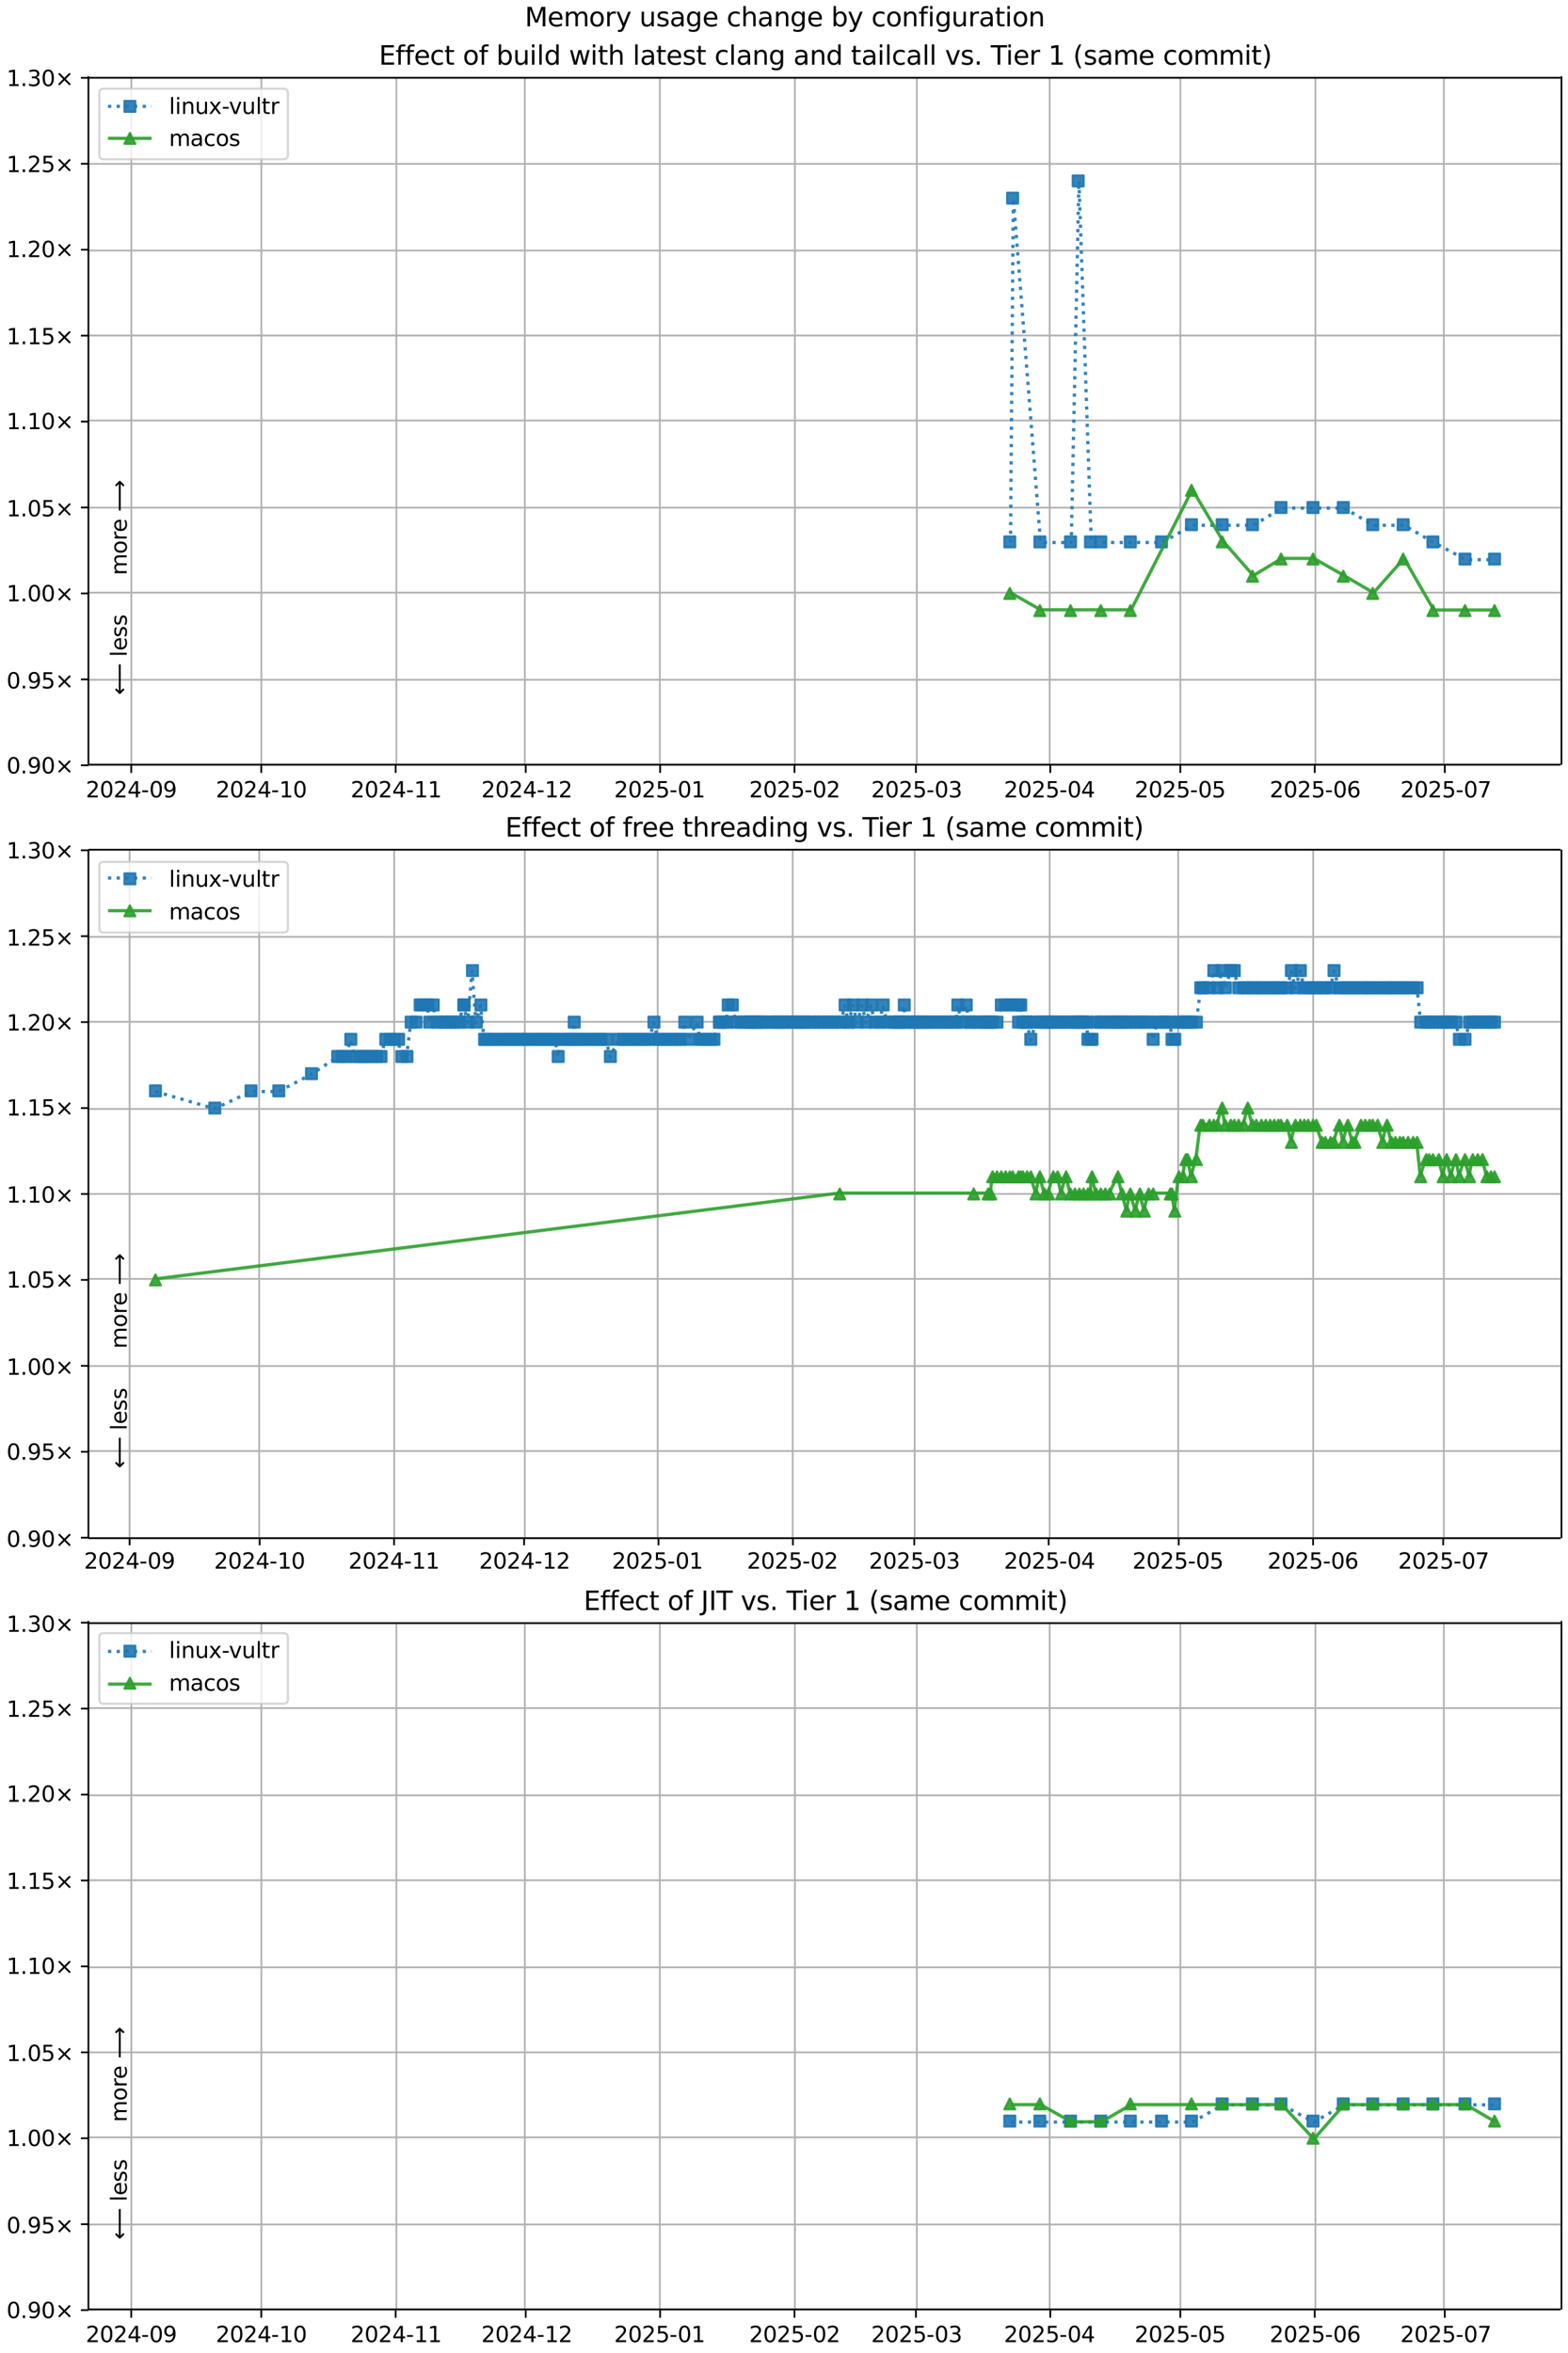 <?xml version="1.0" encoding="UTF-8"?>
<!DOCTYPE svg  PUBLIC '-//W3C//DTD SVG 1.1//EN'  'http://www.w3.org/Graphics/SVG/1.1/DTD/svg11.dtd'>
<svg width="720pt" height="1080pt" version="1.1" viewBox="0 0 720 1080" xmlns="http://www.w3.org/2000/svg" xmlns:xlink="http://www.w3.org/1999/xlink">
<defs>
<style type="text/css">*{stroke-linejoin: round; stroke-linecap: butt}</style>
</defs>
<path d="m0 1080h720v-1080h-720z" fill="#fff"/>
<path d="m40.6 351h676v-316h-676z" fill="#fff"/>
<path d="m60.3 351v-316" clip-path="url(#n)" fill="none" stroke="#b0b0b0" stroke-linecap="square" stroke-width=".8"/>
<defs>
<path id="h" d="m0 0v3.5" stroke="#000" stroke-width=".8"/>
</defs>
<use x="60.253" y="351.265" stroke="#000000" stroke-width=".8" xlink:href="#h"/>
<g transform="translate(39.4 366) scale(.1 -.1)">
<defs>
<path id="d" transform="scale(.016)" d="m1228 531h2203v-531h-2962v531q359 372 979 998 621 627 780 809 303 340 423 576 121 236 121 464 0 372-261 606-261 235-680 235-297 0-627-103-329-103-704-313v638q381 153 712 231 332 78 607 78 725 0 1156-363 431-362 431-968 0-288-108-546-107-257-392-607-78-91-497-524-418-433-1181-1211z"/>
<path id="c" transform="scale(.016)" d="m2034 4250q-487 0-733-480-245-479-245-1442 0-959 245-1439 246-480 733-480 491 0 736 480 246 480 246 1439 0 963-246 1442-245 480-736 480zm0 500q785 0 1199-621 414-620 414-1801 0-1178-414-1799-414-620-1199-620-784 0-1198 620-414 621-414 1799 0 1181 414 1801 414 621 1198 621z"/>
<path id="w" transform="scale(.016)" d="m2419 4116-1594-2491h1594v2491zm-166 550h794v-3041h666v-525h-666v-1100h-628v1100h-2106v609l1940 2957z"/>
<path id="g" transform="scale(.016)" d="m313 2009h1684v-512h-1684v512z"/>
<path id="ac" transform="scale(.016)" d="m703 97v575q238-113 481-172 244-59 479-59 625 0 954 420 330 420 377 1277-181-269-460-413-278-144-615-144-700 0-1108 423-408 424-408 1159 0 718 425 1152 425 435 1131 435 810 0 1236-621 427-620 427-1801 0-1103-524-1761-523-658-1407-658-238 0-482 47-243 47-506 141zm1256 1978q425 0 673 290 249 291 249 798 0 503-249 795-248 292-673 292t-673-292-248-795q0-507 248-798 248-290 673-290z"/>
</defs>
<use xlink:href="#d"/>
<use transform="translate(63.6)" xlink:href="#c"/>
<use transform="translate(127)" xlink:href="#d"/>
<use transform="translate(191)" xlink:href="#w"/>
<use transform="translate(254)" xlink:href="#g"/>
<use transform="translate(291)" xlink:href="#c"/>
<use transform="translate(354)" xlink:href="#ac"/>
</g>
<path d="m120 351v-316" clip-path="url(#n)" fill="none" stroke="#b0b0b0" stroke-linecap="square" stroke-width=".8"/>
<use x="119.973" y="351.265" stroke="#000000" stroke-width=".8" xlink:href="#h"/>
<g transform="translate(99.1 366) scale(.1 -.1)">
<defs>
<path id="e" transform="scale(.016)" d="m794 531h1031v3560l-1122-225v575l1116 225h631v-4135h1031v-531h-2687v531z"/>
</defs>
<use xlink:href="#d"/>
<use transform="translate(63.6)" xlink:href="#c"/>
<use transform="translate(127)" xlink:href="#d"/>
<use transform="translate(191)" xlink:href="#w"/>
<use transform="translate(254)" xlink:href="#g"/>
<use transform="translate(291)" xlink:href="#e"/>
<use transform="translate(354)" xlink:href="#c"/>
</g>
<path d="m182 351v-316" clip-path="url(#n)" fill="none" stroke="#b0b0b0" stroke-linecap="square" stroke-width=".8"/>
<use x="181.684" y="351.265" stroke="#000000" stroke-width=".8" xlink:href="#h"/>
<g transform="translate(161 366) scale(.1 -.1)">
<use xlink:href="#d"/>
<use transform="translate(63.6)" xlink:href="#c"/>
<use transform="translate(127)" xlink:href="#d"/>
<use transform="translate(191)" xlink:href="#w"/>
<use transform="translate(254)" xlink:href="#g"/>
<use transform="translate(291)" xlink:href="#e"/>
<use transform="translate(354)" xlink:href="#e"/>
</g>
<path d="m241 351v-316" clip-path="url(#n)" fill="none" stroke="#b0b0b0" stroke-linecap="square" stroke-width=".8"/>
<use x="241.404" y="351.265" stroke="#000000" stroke-width=".8" xlink:href="#h"/>
<g transform="translate(221 366) scale(.1 -.1)">
<use xlink:href="#d"/>
<use transform="translate(63.6)" xlink:href="#c"/>
<use transform="translate(127)" xlink:href="#d"/>
<use transform="translate(191)" xlink:href="#w"/>
<use transform="translate(254)" xlink:href="#g"/>
<use transform="translate(291)" xlink:href="#e"/>
<use transform="translate(354)" xlink:href="#d"/>
</g>
<path d="m303 351v-316" clip-path="url(#n)" fill="none" stroke="#b0b0b0" stroke-linecap="square" stroke-width=".8"/>
<use x="303.115" y="351.265" stroke="#000000" stroke-width=".8" xlink:href="#h"/>
<g transform="translate(282 366) scale(.1 -.1)">
<defs>
<path id="f" transform="scale(.016)" d="m691 4666h2478v-532h-1900v-1143q137 47 274 70 138 23 276 23 781 0 1237-428 457-428 457-1159 0-753-469-1171-469-417-1322-417-294 0-599 50-304 50-629 150v635q281-153 581-228t634-75q541 0 856 284 316 284 316 772 0 487-316 771-315 285-856 285-253 0-505-56-251-56-513-175v2344z"/>
</defs>
<use xlink:href="#d"/>
<use transform="translate(63.6)" xlink:href="#c"/>
<use transform="translate(127)" xlink:href="#d"/>
<use transform="translate(191)" xlink:href="#f"/>
<use transform="translate(254)" xlink:href="#g"/>
<use transform="translate(291)" xlink:href="#c"/>
<use transform="translate(354)" xlink:href="#e"/>
</g>
<path d="m365 351v-316" clip-path="url(#n)" fill="none" stroke="#b0b0b0" stroke-linecap="square" stroke-width=".8"/>
<use x="364.825" y="351.265" stroke="#000000" stroke-width=".8" xlink:href="#h"/>
<g transform="translate(344 366) scale(.1 -.1)">
<use xlink:href="#d"/>
<use transform="translate(63.6)" xlink:href="#c"/>
<use transform="translate(127)" xlink:href="#d"/>
<use transform="translate(191)" xlink:href="#f"/>
<use transform="translate(254)" xlink:href="#g"/>
<use transform="translate(291)" xlink:href="#c"/>
<use transform="translate(354)" xlink:href="#d"/>
</g>
<path d="m421 351v-316" clip-path="url(#n)" fill="none" stroke="#b0b0b0" stroke-linecap="square" stroke-width=".8"/>
<use x="420.564" y="351.265" stroke="#000000" stroke-width=".8" xlink:href="#h"/>
<g transform="translate(400 366) scale(.1 -.1)">
<defs>
<path id="ae" transform="scale(.016)" d="m2597 2516q453-97 707-404 255-306 255-756 0-690-475-1069-475-378-1350-378-293 0-604 58t-642 174v609q262-153 574-231 313-78 654-78 593 0 904 234t311 681q0 413-289 645-289 233-804 233h-544v519h569q465 0 712 186t247 536q0 359-255 551-254 193-729 193-260 0-557-57-297-56-653-174v562q360 100 674 150t592 50q719 0 1137-327 419-326 419-882 0-388-222-655t-631-370z"/>
</defs>
<use xlink:href="#d"/>
<use transform="translate(63.6)" xlink:href="#c"/>
<use transform="translate(127)" xlink:href="#d"/>
<use transform="translate(191)" xlink:href="#f"/>
<use transform="translate(254)" xlink:href="#g"/>
<use transform="translate(291)" xlink:href="#c"/>
<use transform="translate(354)" xlink:href="#ae"/>
</g>
<path d="m482 351v-316" clip-path="url(#n)" fill="none" stroke="#b0b0b0" stroke-linecap="square" stroke-width=".8"/>
<use x="482.275" y="351.265" stroke="#000000" stroke-width=".8" xlink:href="#h"/>
<g transform="translate(461 366) scale(.1 -.1)">
<use xlink:href="#d"/>
<use transform="translate(63.6)" xlink:href="#c"/>
<use transform="translate(127)" xlink:href="#d"/>
<use transform="translate(191)" xlink:href="#f"/>
<use transform="translate(254)" xlink:href="#g"/>
<use transform="translate(291)" xlink:href="#c"/>
<use transform="translate(354)" xlink:href="#w"/>
</g>
<path d="m542 351v-316" clip-path="url(#n)" fill="none" stroke="#b0b0b0" stroke-linecap="square" stroke-width=".8"/>
<use x="541.995" y="351.265" stroke="#000000" stroke-width=".8" xlink:href="#h"/>
<g transform="translate(521 366) scale(.1 -.1)">
<use xlink:href="#d"/>
<use transform="translate(63.6)" xlink:href="#c"/>
<use transform="translate(127)" xlink:href="#d"/>
<use transform="translate(191)" xlink:href="#f"/>
<use transform="translate(254)" xlink:href="#g"/>
<use transform="translate(291)" xlink:href="#c"/>
<use transform="translate(354)" xlink:href="#f"/>
</g>
<path d="m604 351v-316" clip-path="url(#n)" fill="none" stroke="#b0b0b0" stroke-linecap="square" stroke-width=".8"/>
<use x="603.706" y="351.265" stroke="#000000" stroke-width=".8" xlink:href="#h"/>
<g transform="translate(583 366) scale(.1 -.1)">
<defs>
<path id="am" transform="scale(.016)" d="m2113 2584q-425 0-674-291-248-290-248-796 0-503 248-796 249-292 674-292t673 292q248 293 248 796 0 506-248 796-248 291-673 291zm1253 1979v-575q-238 112-480 171-242 60-480 60-625 0-955-422-329-422-376-1275 184 272 462 417 279 145 613 145 703 0 1111-427 408-426 408-1160 0-719-425-1154-425-434-1131-434-810 0-1238 620-428 621-428 1799 0 1106 525 1764t1409 658q238 0 480-47t505-140z"/>
</defs>
<use xlink:href="#d"/>
<use transform="translate(63.6)" xlink:href="#c"/>
<use transform="translate(127)" xlink:href="#d"/>
<use transform="translate(191)" xlink:href="#f"/>
<use transform="translate(254)" xlink:href="#g"/>
<use transform="translate(291)" xlink:href="#c"/>
<use transform="translate(354)" xlink:href="#am"/>
</g>
<path d="m663 351v-316" clip-path="url(#n)" fill="none" stroke="#b0b0b0" stroke-linecap="square" stroke-width=".8"/>
<use x="663.426" y="351.265" stroke="#000000" stroke-width=".8" xlink:href="#h"/>
<g transform="translate(643 366) scale(.1 -.1)">
<defs>
<path id="al" transform="scale(.016)" d="m525 4666h3e3v-269l-1694-4397h-659l1594 4134h-2241v532z"/>
</defs>
<use xlink:href="#d"/>
<use transform="translate(63.6)" xlink:href="#c"/>
<use transform="translate(127)" xlink:href="#d"/>
<use transform="translate(191)" xlink:href="#f"/>
<use transform="translate(254)" xlink:href="#g"/>
<use transform="translate(291)" xlink:href="#c"/>
<use transform="translate(354)" xlink:href="#al"/>
</g>
<path d="m40.6 351h676" clip-path="url(#n)" fill="none" stroke="#b0b0b0" stroke-linecap="square" stroke-width=".8"/>
<defs>
<path id="j" d="m0 0h-3.5" stroke="#000" stroke-width=".8"/>
</defs>
<use x="40.646" y="351.265" stroke="#000000" stroke-width=".8" xlink:href="#j"/>
<g transform="translate(3 355) scale(.1 -.1)">
<defs>
<path id="i" transform="scale(.016)" d="m684 794h660v-794h-660v794z"/>
<path id="k" transform="scale(.016)" d="m4488 3438-1429-1435 1429-1428-372-378-1435 1434-1434-1434-369 378 1425 1428-1425 1435 369 378 1434-1435 1435 1435 372-378z"/>
</defs>
<use xlink:href="#c"/>
<use transform="translate(63.6)" xlink:href="#i"/>
<use transform="translate(95.4)" xlink:href="#ac"/>
<use transform="translate(159)" xlink:href="#c"/>
<use transform="translate(223)" xlink:href="#k"/>
</g>
<path d="m40.6 312h676" clip-path="url(#n)" fill="none" stroke="#b0b0b0" stroke-linecap="square" stroke-width=".8"/>
<use x="40.646" y="311.823" stroke="#000000" stroke-width=".8" xlink:href="#j"/>
<g transform="translate(3 316) scale(.1 -.1)">
<use xlink:href="#c"/>
<use transform="translate(63.6)" xlink:href="#i"/>
<use transform="translate(95.4)" xlink:href="#ac"/>
<use transform="translate(159)" xlink:href="#f"/>
<use transform="translate(223)" xlink:href="#k"/>
</g>
<path d="m40.6 272h676" clip-path="url(#n)" fill="none" stroke="#b0b0b0" stroke-linecap="square" stroke-width=".8"/>
<use x="40.646" y="272.382" stroke="#000000" stroke-width=".8" xlink:href="#j"/>
<g transform="translate(3 276) scale(.1 -.1)">
<use xlink:href="#e"/>
<use transform="translate(63.6)" xlink:href="#i"/>
<use transform="translate(95.4)" xlink:href="#c"/>
<use transform="translate(159)" xlink:href="#c"/>
<use transform="translate(223)" xlink:href="#k"/>
</g>
<path d="m40.6 233h676" clip-path="url(#n)" fill="none" stroke="#b0b0b0" stroke-linecap="square" stroke-width=".8"/>
<use x="40.646" y="232.94" stroke="#000000" stroke-width=".8" xlink:href="#j"/>
<g transform="translate(3 237) scale(.1 -.1)">
<use xlink:href="#e"/>
<use transform="translate(63.6)" xlink:href="#i"/>
<use transform="translate(95.4)" xlink:href="#c"/>
<use transform="translate(159)" xlink:href="#f"/>
<use transform="translate(223)" xlink:href="#k"/>
</g>
<path d="m40.6 193h676" clip-path="url(#n)" fill="none" stroke="#b0b0b0" stroke-linecap="square" stroke-width=".8"/>
<use x="40.646" y="193.499" stroke="#000000" stroke-width=".8" xlink:href="#j"/>
<g transform="translate(3 197) scale(.1 -.1)">
<use xlink:href="#e"/>
<use transform="translate(63.6)" xlink:href="#i"/>
<use transform="translate(95.4)" xlink:href="#e"/>
<use transform="translate(159)" xlink:href="#c"/>
<use transform="translate(223)" xlink:href="#k"/>
</g>
<path d="m40.6 154h676" clip-path="url(#n)" fill="none" stroke="#b0b0b0" stroke-linecap="square" stroke-width=".8"/>
<use x="40.646" y="154.057" stroke="#000000" stroke-width=".8" xlink:href="#j"/>
<g transform="translate(3 158) scale(.1 -.1)">
<use xlink:href="#e"/>
<use transform="translate(63.6)" xlink:href="#i"/>
<use transform="translate(95.4)" xlink:href="#e"/>
<use transform="translate(159)" xlink:href="#f"/>
<use transform="translate(223)" xlink:href="#k"/>
</g>
<path d="m40.6 115h676" clip-path="url(#n)" fill="none" stroke="#b0b0b0" stroke-linecap="square" stroke-width=".8"/>
<use x="40.646" y="114.616" stroke="#000000" stroke-width=".8" xlink:href="#j"/>
<g transform="translate(3 118) scale(.1 -.1)">
<use xlink:href="#e"/>
<use transform="translate(63.6)" xlink:href="#i"/>
<use transform="translate(95.4)" xlink:href="#d"/>
<use transform="translate(159)" xlink:href="#c"/>
<use transform="translate(223)" xlink:href="#k"/>
</g>
<path d="m40.6 75.2h676" clip-path="url(#n)" fill="none" stroke="#b0b0b0" stroke-linecap="square" stroke-width=".8"/>
<use x="40.646" y="75.174" stroke="#000000" stroke-width=".8" xlink:href="#j"/>
<g transform="translate(3 79) scale(.1 -.1)">
<use xlink:href="#e"/>
<use transform="translate(63.6)" xlink:href="#i"/>
<use transform="translate(95.4)" xlink:href="#d"/>
<use transform="translate(159)" xlink:href="#f"/>
<use transform="translate(223)" xlink:href="#k"/>
</g>
<path d="m40.6 35.7h676" clip-path="url(#n)" fill="none" stroke="#b0b0b0" stroke-linecap="square" stroke-width=".8"/>
<use x="40.646" y="35.733" stroke="#000000" stroke-width=".8" xlink:href="#j"/>
<g transform="translate(3 39.5) scale(.1 -.1)">
<use xlink:href="#e"/>
<use transform="translate(63.6)" xlink:href="#i"/>
<use transform="translate(95.4)" xlink:href="#ae"/>
<use transform="translate(159)" xlink:href="#c"/>
<use transform="translate(223)" xlink:href="#k"/>
</g>
<path d="m464 249 1.3-158 12.5 158h14.1l3.53-166 5.66 166h4.72 13.6 14.3l13.8-7.89h14.1 13.9l13.1-7.89h14.7 13.9l13.5 7.89h14l13.7 7.89 14.7 7.89h13.5" clip-path="url(#n)" fill="none" stroke="#1f77b4" stroke-dasharray="1.5,2.475" stroke-opacity=".9" stroke-width="1.5"/>
<defs>
<path id="a" d="m-2.5 2.5h5v-5h-5z" stroke="#1f77b4" stroke-opacity=".9"/>
</defs>
<g clip-path="url(#n)" fill="#1f77b4" fill-opacity=".9" stroke="#1f77b4" stroke-opacity=".9">
<use x="463.675" y="248.717" xlink:href="#a"/>
<use x="464.976" y="90.951" xlink:href="#a"/>
<use x="477.486" y="248.717" xlink:href="#a"/>
<use x="491.559" y="248.717" xlink:href="#a"/>
<use x="495.087" y="83.062" xlink:href="#a"/>
<use x="500.746" y="248.717" xlink:href="#a"/>
<use x="505.465" y="248.717" xlink:href="#a"/>
<use x="519.035" y="248.717" xlink:href="#a"/>
<use x="533.346" y="248.717" xlink:href="#a"/>
<use x="547.101" y="240.829" xlink:href="#a"/>
<use x="561.207" y="240.829" xlink:href="#a"/>
<use x="575.124" y="240.829" xlink:href="#a"/>
<use x="588.222" y="232.94" xlink:href="#a"/>
<use x="602.922" y="232.94" xlink:href="#a"/>
<use x="616.823" y="232.94" xlink:href="#a"/>
<use x="630.337" y="240.829" xlink:href="#a"/>
<use x="644.312" y="240.829" xlink:href="#a"/>
<use x="657.967" y="248.717" xlink:href="#a"/>
<use x="672.708" y="256.605" xlink:href="#a"/>
<use x="686.256" y="256.605" xlink:href="#a"/>
</g>
<path d="m464 272 13.8 7.89h14.1 13.9 13.6l28.1-55.2 14.1 23.7 13.9 15.8 13.1-7.89h14.7l13.9 7.89 13.5 7.89 14-15.8 13.7 23.7h14.7 13.5" clip-path="url(#n)" fill="none" stroke="#2ca02c" stroke-linecap="square" stroke-opacity=".9" stroke-width="1.5"/>
<defs>
<path id="b" d="m0-2.5-2.5 5h5z" stroke="#2ca02c" stroke-opacity=".9"/>
</defs>
<g clip-path="url(#n)" fill="#2ca02c" fill-opacity=".9" stroke="#2ca02c" stroke-opacity=".9">
<use x="463.675" y="272.382" xlink:href="#b"/>
<use x="477.486" y="280.27" xlink:href="#b"/>
<use x="491.559" y="280.27" xlink:href="#b"/>
<use x="505.465" y="280.27" xlink:href="#b"/>
<use x="519.035" y="280.27" xlink:href="#b"/>
<use x="547.101" y="225.052" xlink:href="#b"/>
<use x="561.207" y="248.717" xlink:href="#b"/>
<use x="575.124" y="264.493" xlink:href="#b"/>
<use x="588.222" y="256.605" xlink:href="#b"/>
<use x="602.922" y="256.605" xlink:href="#b"/>
<use x="616.823" y="264.493" xlink:href="#b"/>
<use x="630.337" y="272.382" xlink:href="#b"/>
<use x="644.312" y="256.605" xlink:href="#b"/>
<use x="657.967" y="280.27" xlink:href="#b"/>
<use x="672.708" y="280.27" xlink:href="#b"/>
<use x="686.256" y="280.27" xlink:href="#b"/>
</g>
<path d="m40.6 351v-316" fill="none" stroke="#000" stroke-linecap="square" stroke-width=".8"/>
<path d="m717 351v-316" fill="none" stroke="#000" stroke-linecap="square" stroke-width=".8"/>
<path d="m40.6 351h676" fill="none" stroke="#000" stroke-linecap="square" stroke-width=".8"/>
<path d="m40.6 35.7h676" fill="none" stroke="#000" stroke-linecap="square" stroke-width=".8"/>
<g clip-path="url(#n)">
<g transform="translate(58.2 264) rotate(-90) scale(.1 -.1)">
<defs>
<path id="q" transform="scale(.016)" d="m3328 2828q216 388 516 572t706 184q547 0 844-383 297-382 297-1088v-2113h-578v2094q0 503-179 746-178 244-543 244-447 0-707-297-259-296-259-809v-1978h-578v2094q0 506-178 748t-550 242q-441 0-701-298-259-298-259-808v-1978h-578v3500h578v-544q197 322 472 475t653 153q382 0 649-194 267-193 395-562z"/>
<path id="s" transform="scale(.016)" d="m1959 3097q-462 0-731-361t-269-989 267-989q268-361 733-361 460 0 728 362 269 363 269 988 0 622-269 986-268 364-728 364zm0 487q750 0 1178-488 429-487 429-1349 0-859-429-1349-428-489-1178-489-753 0-1180 489-426 490-426 1349 0 862 426 1349 427 488 1180 488z"/>
<path id="x" transform="scale(.016)" d="m2631 2963q-97 56-211 82-114 27-251 27-488 0-749-317t-261-911v-1844h-578v3500h578v-544q182 319 472 473 291 155 707 155 59 0 131-8 72-7 159-23l3-590z"/>
<path id="o" transform="scale(.016)" d="m3597 1894v-281h-2644q38-594 358-905t892-311q331 0 642 81t618 244v-544q-310-131-635-200t-659-69q-838 0-1327 487-489 488-489 1320 0 859 464 1363 464 505 1252 505 706 0 1117-455 411-454 411-1235zm-575 169q-6 471-264 752-258 282-683 282-481 0-770-272t-333-766l2050 4z"/>
<path id="ap" transform="scale(.016)" d="m8863 2147v-281l-1229-1228-375 375 729 728h-7622v531h7622l-729 728 375 375 1229-1228z"/>
</defs>
<use xlink:href="#q"/>
<use transform="translate(97.4)" xlink:href="#s"/>
<use transform="translate(159)" xlink:href="#x"/>
<use transform="translate(197)" xlink:href="#o"/>
<use transform="translate(259)" xlink:href="#DejaVuSans-20"/>
<use transform="translate(291)" xlink:href="#ap"/>
</g>
</g>
<g clip-path="url(#n)">
<g transform="translate(58.2 319) rotate(-90) scale(.1 -.1)">
<defs>
<path id="aq" transform="scale(.016)" d="m313 1866v281l1228 1228 375-375-728-728h7621v-531h-7621l728-728-375-375-1228 1228z"/>
<path id="t" transform="scale(.016)" d="m603 4863h575v-4863h-575v4863z"/>
<path id="p" transform="scale(.016)" d="m2834 3397v-544q-243 125-506 187-262 63-544 63-428 0-642-131t-214-394q0-200 153-314t616-217l197-44q612-131 870-370t258-667q0-488-386-773-386-284-1061-284-281 0-586 55t-642 164v594q319-166 628-249 309-82 613-82 406 0 624 139 219 139 219 392 0 234-158 359-157 125-692 241l-200 47q-534 112-772 345-237 233-237 639 0 494 350 762 350 269 994 269 318 0 599-47 282-46 519-140z"/>
</defs>
<use xlink:href="#aq"/>
<use transform="translate(143)" xlink:href="#DejaVuSans-20"/>
<use transform="translate(175)" xlink:href="#t"/>
<use transform="translate(203)" xlink:href="#o"/>
<use transform="translate(264)" xlink:href="#p"/>
<use transform="translate(317)" xlink:href="#p"/>
</g>
</g>
<g transform="translate(174 29.7) scale(.12 -.12)">
<defs>
<path id="ak" transform="scale(.016)" d="m628 4666h2950v-532h-2319v-1381h2222v-531h-2222v-1691h2375v-531h-3006v4666z"/>
<path id="z" transform="scale(.016)" d="m2375 4863v-479h-550q-309 0-430-125-120-125-120-450v-309h947v-447h-947v-3053h-578v3053h-550v447h550v244q0 584 272 851 272 268 862 268h544z"/>
<path id="y" transform="scale(.016)" d="m3122 3366v-538q-244 135-489 202t-495 67q-560 0-870-355-309-354-309-995t309-996q310-354 870-354 250 0 495 67t489 202v-532q-241-112-499-168-257-57-548-57-791 0-1257 497-465 497-465 1341 0 856 470 1346 471 491 1290 491 265 0 518-55 253-54 491-163z"/>
<path id="r" transform="scale(.016)" d="m1172 4494v-994h1184v-447h-1184v-1900q0-428 117-550t477-122h590v-481h-590q-666 0-919 248-253 249-253 905v1900h-422v447h422v994h578z"/>
<path id="as" transform="scale(.016)" d="m3116 1747q0 634-261 995t-717 361q-457 0-718-361t-261-995 261-995 718-361q456 0 717 361t261 995zm-1957 1222q182 312 458 463 277 152 661 152 638 0 1036-506 399-506 399-1331t-399-1332q-398-506-1036-506-384 0-661 152-276 152-458 464v-525h-578v4863h578v-1894z"/>
<path id="aa" transform="scale(.016)" d="m544 1381v2119h575v-2097q0-497 193-746 194-248 582-248 465 0 735 297 271 297 271 810v1984h575v-3500h-575v538q-209-319-486-474-276-155-642-155-603 0-916 375-312 375-312 1097zm1447 2203z"/>
<path id="u" transform="scale(.016)" d="m603 3500h575v-3500h-575v3500zm0 1363h575v-729h-575v729z"/>
<path id="aj" transform="scale(.016)" d="m2906 2969v1894h575v-4863h-575v525q-181-312-458-464-276-152-664-152-634 0-1033 506-398 507-398 1332t398 1331q399 506 1033 506 388 0 664-152 277-151 458-463zm-1959-1222q0-634 261-995t717-361 718 361q263 361 263 995t-263 995q-262 361-718 361t-717-361-261-995z"/>
<path id="at" transform="scale(.016)" d="m269 3500h575l719-2731 715 2731h678l719-2731 716 2731h575l-916-3500h-678l-753 2869-756-2869h-679l-915 3500z"/>
<path id="ai" transform="scale(.016)" d="m3513 2113v-2113h-575v2094q0 497-194 743-194 247-581 247-466 0-735-297-269-296-269-809v-1978h-578v4863h578v-1907q207 316 486 472 280 156 646 156 603 0 912-373 310-373 310-1098z"/>
<path id="v" transform="scale(.016)" d="m2194 1759q-697 0-966-159t-269-544q0-306 202-486 202-179 548-179 479 0 768 339t289 901v128h-572zm1147 238v-2e3h-575v531q-197-318-491-470t-719-152q-537 0-855 302-317 302-317 808 0 590 395 890 396 300 1180 300h807v57q0 397-261 614t-733 217q-300 0-585-72-284-72-546-216v532q315 122 612 182 297 61 578 61 760 0 1135-394 375-393 375-1193z"/>
<path id="ab" transform="scale(.016)" d="m3513 2113v-2113h-575v2094q0 497-194 743-194 247-581 247-466 0-735-297-269-296-269-809v-1978h-578v3500h578v-544q207 316 486 472 280 156 646 156 603 0 912-373 310-373 310-1098z"/>
<path id="af" transform="scale(.016)" d="m2906 1791q0 625-258 968-257 344-723 344-462 0-720-344-258-343-258-968 0-622 258-966t720-344q466 0 723 344 258 344 258 966zm575-1357q0-893-397-1329-396-436-1215-436-303 0-572 45t-522 139v559q253-137 500-202 247-66 503-66 566 0 847 295t281 892v285q-178-310-456-463t-666-153q-643 0-1037 490-394 491-394 1301 0 812 394 1302 394 491 1037 491 388 0 666-153t456-462v531h575v-3066z"/>
<path id="ad" transform="scale(.016)" d="m191 3500h609l1094-2937 1094 2937h609l-1313-3500h-781l-1312 3500z"/>
<path id="ag" transform="scale(.016)" d="m-19 4666h3947v-532h-1656v-4134h-634v4134h-1657v532z"/>
<path id="ao" transform="scale(.016)" d="m1984 4856q-418-718-622-1422-203-703-203-1425 0-721 205-1429t620-1424h-500q-468 735-701 1444t-233 1409q0 697 231 1403 232 707 703 1444h500z"/>
<path id="an" transform="scale(.016)" d="m513 4856h500q468-737 701-1444 233-706 233-1403 0-700-233-1409t-701-1444h-500q415 716 620 1424t205 1429q0 722-205 1425-205 704-620 1422z"/>
</defs>
<use xlink:href="#ak"/>
<use transform="translate(63.2)" xlink:href="#z"/>
<use transform="translate(98.4)" xlink:href="#z"/>
<use transform="translate(134)" xlink:href="#o"/>
<use transform="translate(195)" xlink:href="#y"/>
<use transform="translate(250)" xlink:href="#r"/>
<use transform="translate(289)" xlink:href="#DejaVuSans-20"/>
<use transform="translate(321)" xlink:href="#s"/>
<use transform="translate(382)" xlink:href="#z"/>
<use transform="translate(417)" xlink:href="#DejaVuSans-20"/>
<use transform="translate(449)" xlink:href="#as"/>
<use transform="translate(513)" xlink:href="#aa"/>
<use transform="translate(576)" xlink:href="#u"/>
<use transform="translate(604)" xlink:href="#t"/>
<use transform="translate(632)" xlink:href="#aj"/>
<use transform="translate(695)" xlink:href="#DejaVuSans-20"/>
<use transform="translate(727)" xlink:href="#at"/>
<use transform="translate(809)" xlink:href="#u"/>
<use transform="translate(837)" xlink:href="#r"/>
<use transform="translate(876)" xlink:href="#ai"/>
<use transform="translate(939)" xlink:href="#DejaVuSans-20"/>
<use transform="translate(971)" xlink:href="#t"/>
<use transform="translate(999)" xlink:href="#v"/>
<use transform="translate(1060)" xlink:href="#r"/>
<use transform="translate(1099)" xlink:href="#o"/>
<use transform="translate(1161)" xlink:href="#p"/>
<use transform="translate(1213)" xlink:href="#r"/>
<use transform="translate(1252)" xlink:href="#DejaVuSans-20"/>
<use transform="translate(1284)" xlink:href="#y"/>
<use transform="translate(1339)" xlink:href="#t"/>
<use transform="translate(1367)" xlink:href="#v"/>
<use transform="translate(1428)" xlink:href="#ab"/>
<use transform="translate(1491)" xlink:href="#af"/>
<use transform="translate(1555)" xlink:href="#DejaVuSans-20"/>
<use transform="translate(1586)" xlink:href="#v"/>
<use transform="translate(1648)" xlink:href="#ab"/>
<use transform="translate(1711)" xlink:href="#aj"/>
<use transform="translate(1775)" xlink:href="#DejaVuSans-20"/>
<use transform="translate(1806)" xlink:href="#r"/>
<use transform="translate(1846)" xlink:href="#v"/>
<use transform="translate(1907)" xlink:href="#u"/>
<use transform="translate(1935)" xlink:href="#t"/>
<use transform="translate(1962)" xlink:href="#y"/>
<use transform="translate(2017)" xlink:href="#v"/>
<use transform="translate(2079)" xlink:href="#t"/>
<use transform="translate(2106)" xlink:href="#t"/>
<use transform="translate(2134)" xlink:href="#DejaVuSans-20"/>
<use transform="translate(2166)" xlink:href="#ad"/>
<use transform="translate(2225)" xlink:href="#p"/>
<use transform="translate(2277)" xlink:href="#i"/>
<use transform="translate(2309)" xlink:href="#DejaVuSans-20"/>
<use transform="translate(2341)" xlink:href="#ag"/>
<use transform="translate(2399)" xlink:href="#u"/>
<use transform="translate(2427)" xlink:href="#o"/>
<use transform="translate(2488)" xlink:href="#x"/>
<use transform="translate(2529)" xlink:href="#DejaVuSans-20"/>
<use transform="translate(2561)" xlink:href="#e"/>
<use transform="translate(2625)" xlink:href="#DejaVuSans-20"/>
<use transform="translate(2656)" xlink:href="#ao"/>
<use transform="translate(2696)" xlink:href="#p"/>
<use transform="translate(2748)" xlink:href="#v"/>
<use transform="translate(2809)" xlink:href="#q"/>
<use transform="translate(2906)" xlink:href="#o"/>
<use transform="translate(2968)" xlink:href="#DejaVuSans-20"/>
<use transform="translate(3e3)" xlink:href="#y"/>
<use transform="translate(3055)" xlink:href="#s"/>
<use transform="translate(3116)" xlink:href="#q"/>
<use transform="translate(3213)" xlink:href="#q"/>
<use transform="translate(3311)" xlink:href="#u"/>
<use transform="translate(3338)" xlink:href="#r"/>
<use transform="translate(3378)" xlink:href="#an"/>
</g>
<path d="m47.6 73.1h82.6q2 0 2-2v-28.4q0-2-2-2h-82.6q-2 0-2 2v28.4q0 2 2 2z" fill="#fff" opacity=".8" stroke="#ccc"/>
<path d="m49.6 48.8h10 10" fill="none" stroke="#1f77b4" stroke-dasharray="1.5,2.475" stroke-opacity=".9" stroke-width="1.5"/>
<use x="59.646" y="48.831" fill="#1f77b4" fill-opacity=".9" stroke="#1f77b4" stroke-opacity=".9" xlink:href="#a"/>
<g transform="translate(77.6 52.3) scale(.1 -.1)">
<defs>
<path id="ah" transform="scale(.016)" d="m3513 3500-1266-1703 1331-1797h-678l-1019 1375-1018-1375h-679l1360 1831-1244 1669h678l928-1247 928 1247h679z"/>
</defs>
<use xlink:href="#t"/>
<use transform="translate(27.8)" xlink:href="#u"/>
<use transform="translate(55.6)" xlink:href="#ab"/>
<use transform="translate(119)" xlink:href="#aa"/>
<use transform="translate(182)" xlink:href="#ah"/>
<use transform="translate(242)" xlink:href="#g"/>
<use transform="translate(275)" xlink:href="#ad"/>
<use transform="translate(334)" xlink:href="#aa"/>
<use transform="translate(398)" xlink:href="#t"/>
<use transform="translate(425)" xlink:href="#r"/>
<use transform="translate(465)" xlink:href="#x"/>
</g>
<path d="m49.6 63.5h10 10" fill="none" stroke="#2ca02c" stroke-linecap="square" stroke-opacity=".9" stroke-width="1.5"/>
<use x="59.646" y="63.509" fill="#2ca02c" fill-opacity=".9" stroke="#2ca02c" stroke-opacity=".9" xlink:href="#b"/>
<g transform="translate(77.6 67) scale(.1 -.1)">
<use xlink:href="#q"/>
<use transform="translate(97.4)" xlink:href="#v"/>
<use transform="translate(159)" xlink:href="#y"/>
<use transform="translate(214)" xlink:href="#s"/>
<use transform="translate(275)" xlink:href="#p"/>
</g>
<path d="m40.6 706h676v-316h-676z" fill="#fff"/>
<path d="m59.5 706v-316" clip-path="url(#l)" fill="none" stroke="#b0b0b0" stroke-linecap="square" stroke-width=".8"/>
<use x="59.507" y="705.793" stroke="#000000" stroke-width=".8" xlink:href="#h"/>
<g transform="translate(38.6 720) scale(.1 -.1)">
<use xlink:href="#d"/>
<use transform="translate(63.6)" xlink:href="#c"/>
<use transform="translate(127)" xlink:href="#d"/>
<use transform="translate(191)" xlink:href="#w"/>
<use transform="translate(254)" xlink:href="#g"/>
<use transform="translate(291)" xlink:href="#c"/>
<use transform="translate(354)" xlink:href="#ac"/>
</g>
<path d="m119 706v-316" clip-path="url(#l)" fill="none" stroke="#b0b0b0" stroke-linecap="square" stroke-width=".8"/>
<use x="119.227" y="705.793" stroke="#000000" stroke-width=".8" xlink:href="#h"/>
<g transform="translate(98.3 720) scale(.1 -.1)">
<use xlink:href="#d"/>
<use transform="translate(63.6)" xlink:href="#c"/>
<use transform="translate(127)" xlink:href="#d"/>
<use transform="translate(191)" xlink:href="#w"/>
<use transform="translate(254)" xlink:href="#g"/>
<use transform="translate(291)" xlink:href="#e"/>
<use transform="translate(354)" xlink:href="#c"/>
</g>
<path d="m181 706v-316" clip-path="url(#l)" fill="none" stroke="#b0b0b0" stroke-linecap="square" stroke-width=".8"/>
<use x="180.937" y="705.793" stroke="#000000" stroke-width=".8" xlink:href="#h"/>
<g transform="translate(160 720) scale(.1 -.1)">
<use xlink:href="#d"/>
<use transform="translate(63.6)" xlink:href="#c"/>
<use transform="translate(127)" xlink:href="#d"/>
<use transform="translate(191)" xlink:href="#w"/>
<use transform="translate(254)" xlink:href="#g"/>
<use transform="translate(291)" xlink:href="#e"/>
<use transform="translate(354)" xlink:href="#e"/>
</g>
<path d="m241 706v-316" clip-path="url(#l)" fill="none" stroke="#b0b0b0" stroke-linecap="square" stroke-width=".8"/>
<use x="240.658" y="705.793" stroke="#000000" stroke-width=".8" xlink:href="#h"/>
<g transform="translate(220 720) scale(.1 -.1)">
<use xlink:href="#d"/>
<use transform="translate(63.6)" xlink:href="#c"/>
<use transform="translate(127)" xlink:href="#d"/>
<use transform="translate(191)" xlink:href="#w"/>
<use transform="translate(254)" xlink:href="#g"/>
<use transform="translate(291)" xlink:href="#e"/>
<use transform="translate(354)" xlink:href="#d"/>
</g>
<path d="m302 706v-316" clip-path="url(#l)" fill="none" stroke="#b0b0b0" stroke-linecap="square" stroke-width=".8"/>
<use x="302.368" y="705.793" stroke="#000000" stroke-width=".8" xlink:href="#h"/>
<g transform="translate(281 720) scale(.1 -.1)">
<use xlink:href="#d"/>
<use transform="translate(63.6)" xlink:href="#c"/>
<use transform="translate(127)" xlink:href="#d"/>
<use transform="translate(191)" xlink:href="#f"/>
<use transform="translate(254)" xlink:href="#g"/>
<use transform="translate(291)" xlink:href="#c"/>
<use transform="translate(354)" xlink:href="#e"/>
</g>
<path d="m364 706v-316" clip-path="url(#l)" fill="none" stroke="#b0b0b0" stroke-linecap="square" stroke-width=".8"/>
<use x="364.079" y="705.793" stroke="#000000" stroke-width=".8" xlink:href="#h"/>
<g transform="translate(343 720) scale(.1 -.1)">
<use xlink:href="#d"/>
<use transform="translate(63.6)" xlink:href="#c"/>
<use transform="translate(127)" xlink:href="#d"/>
<use transform="translate(191)" xlink:href="#f"/>
<use transform="translate(254)" xlink:href="#g"/>
<use transform="translate(291)" xlink:href="#c"/>
<use transform="translate(354)" xlink:href="#d"/>
</g>
<path d="m420 706v-316" clip-path="url(#l)" fill="none" stroke="#b0b0b0" stroke-linecap="square" stroke-width=".8"/>
<use x="419.818" y="705.793" stroke="#000000" stroke-width=".8" xlink:href="#h"/>
<g transform="translate(399 720) scale(.1 -.1)">
<use xlink:href="#d"/>
<use transform="translate(63.6)" xlink:href="#c"/>
<use transform="translate(127)" xlink:href="#d"/>
<use transform="translate(191)" xlink:href="#f"/>
<use transform="translate(254)" xlink:href="#g"/>
<use transform="translate(291)" xlink:href="#c"/>
<use transform="translate(354)" xlink:href="#ae"/>
</g>
<path d="m482 706v-316" clip-path="url(#l)" fill="none" stroke="#b0b0b0" stroke-linecap="square" stroke-width=".8"/>
<use x="481.528" y="705.793" stroke="#000000" stroke-width=".8" xlink:href="#h"/>
<g transform="translate(461 720) scale(.1 -.1)">
<use xlink:href="#d"/>
<use transform="translate(63.6)" xlink:href="#c"/>
<use transform="translate(127)" xlink:href="#d"/>
<use transform="translate(191)" xlink:href="#f"/>
<use transform="translate(254)" xlink:href="#g"/>
<use transform="translate(291)" xlink:href="#c"/>
<use transform="translate(354)" xlink:href="#w"/>
</g>
<path d="m541 706v-316" clip-path="url(#l)" fill="none" stroke="#b0b0b0" stroke-linecap="square" stroke-width=".8"/>
<use x="541.249" y="705.793" stroke="#000000" stroke-width=".8" xlink:href="#h"/>
<g transform="translate(520 720) scale(.1 -.1)">
<use xlink:href="#d"/>
<use transform="translate(63.6)" xlink:href="#c"/>
<use transform="translate(127)" xlink:href="#d"/>
<use transform="translate(191)" xlink:href="#f"/>
<use transform="translate(254)" xlink:href="#g"/>
<use transform="translate(291)" xlink:href="#c"/>
<use transform="translate(354)" xlink:href="#f"/>
</g>
<path d="m603 706v-316" clip-path="url(#l)" fill="none" stroke="#b0b0b0" stroke-linecap="square" stroke-width=".8"/>
<use x="602.959" y="705.793" stroke="#000000" stroke-width=".8" xlink:href="#h"/>
<g transform="translate(582 720) scale(.1 -.1)">
<use xlink:href="#d"/>
<use transform="translate(63.6)" xlink:href="#c"/>
<use transform="translate(127)" xlink:href="#d"/>
<use transform="translate(191)" xlink:href="#f"/>
<use transform="translate(254)" xlink:href="#g"/>
<use transform="translate(291)" xlink:href="#c"/>
<use transform="translate(354)" xlink:href="#am"/>
</g>
<path d="m663 706v-316" clip-path="url(#l)" fill="none" stroke="#b0b0b0" stroke-linecap="square" stroke-width=".8"/>
<use x="662.679" y="705.793" stroke="#000000" stroke-width=".8" xlink:href="#h"/>
<g transform="translate(642 720) scale(.1 -.1)">
<use xlink:href="#d"/>
<use transform="translate(63.6)" xlink:href="#c"/>
<use transform="translate(127)" xlink:href="#d"/>
<use transform="translate(191)" xlink:href="#f"/>
<use transform="translate(254)" xlink:href="#g"/>
<use transform="translate(291)" xlink:href="#c"/>
<use transform="translate(354)" xlink:href="#al"/>
</g>
<path d="m40.6 706h676" clip-path="url(#l)" fill="none" stroke="#b0b0b0" stroke-linecap="square" stroke-width=".8"/>
<use x="40.646" y="705.793" stroke="#000000" stroke-width=".8" xlink:href="#j"/>
<g transform="translate(3 710) scale(.1 -.1)">
<use xlink:href="#c"/>
<use transform="translate(63.6)" xlink:href="#i"/>
<use transform="translate(95.4)" xlink:href="#ac"/>
<use transform="translate(159)" xlink:href="#c"/>
<use transform="translate(223)" xlink:href="#k"/>
</g>
<path d="m40.6 666h676" clip-path="url(#l)" fill="none" stroke="#b0b0b0" stroke-linecap="square" stroke-width=".8"/>
<use x="40.646" y="666.352" stroke="#000000" stroke-width=".8" xlink:href="#j"/>
<g transform="translate(3 670) scale(.1 -.1)">
<use xlink:href="#c"/>
<use transform="translate(63.6)" xlink:href="#i"/>
<use transform="translate(95.4)" xlink:href="#ac"/>
<use transform="translate(159)" xlink:href="#f"/>
<use transform="translate(223)" xlink:href="#k"/>
</g>
<path d="m40.6 627h676" clip-path="url(#l)" fill="none" stroke="#b0b0b0" stroke-linecap="square" stroke-width=".8"/>
<use x="40.646" y="626.91" stroke="#000000" stroke-width=".8" xlink:href="#j"/>
<g transform="translate(3 631) scale(.1 -.1)">
<use xlink:href="#e"/>
<use transform="translate(63.6)" xlink:href="#i"/>
<use transform="translate(95.4)" xlink:href="#c"/>
<use transform="translate(159)" xlink:href="#c"/>
<use transform="translate(223)" xlink:href="#k"/>
</g>
<path d="m40.6 587h676" clip-path="url(#l)" fill="none" stroke="#b0b0b0" stroke-linecap="square" stroke-width=".8"/>
<use x="40.646" y="587.469" stroke="#000000" stroke-width=".8" xlink:href="#j"/>
<g transform="translate(3 591) scale(.1 -.1)">
<use xlink:href="#e"/>
<use transform="translate(63.6)" xlink:href="#i"/>
<use transform="translate(95.4)" xlink:href="#c"/>
<use transform="translate(159)" xlink:href="#f"/>
<use transform="translate(223)" xlink:href="#k"/>
</g>
<path d="m40.6 548h676" clip-path="url(#l)" fill="none" stroke="#b0b0b0" stroke-linecap="square" stroke-width=".8"/>
<use x="40.646" y="548.027" stroke="#000000" stroke-width=".8" xlink:href="#j"/>
<g transform="translate(3 552) scale(.1 -.1)">
<use xlink:href="#e"/>
<use transform="translate(63.6)" xlink:href="#i"/>
<use transform="translate(95.4)" xlink:href="#e"/>
<use transform="translate(159)" xlink:href="#c"/>
<use transform="translate(223)" xlink:href="#k"/>
</g>
<path d="m40.6 509h676" clip-path="url(#l)" fill="none" stroke="#b0b0b0" stroke-linecap="square" stroke-width=".8"/>
<use x="40.646" y="508.586" stroke="#000000" stroke-width=".8" xlink:href="#j"/>
<g transform="translate(3 512) scale(.1 -.1)">
<use xlink:href="#e"/>
<use transform="translate(63.6)" xlink:href="#i"/>
<use transform="translate(95.4)" xlink:href="#e"/>
<use transform="translate(159)" xlink:href="#f"/>
<use transform="translate(223)" xlink:href="#k"/>
</g>
<path d="m40.6 469h676" clip-path="url(#l)" fill="none" stroke="#b0b0b0" stroke-linecap="square" stroke-width=".8"/>
<use x="40.646" y="469.144" stroke="#000000" stroke-width=".8" xlink:href="#j"/>
<g transform="translate(3 473) scale(.1 -.1)">
<use xlink:href="#e"/>
<use transform="translate(63.6)" xlink:href="#i"/>
<use transform="translate(95.4)" xlink:href="#d"/>
<use transform="translate(159)" xlink:href="#c"/>
<use transform="translate(223)" xlink:href="#k"/>
</g>
<path d="m40.6 430h676" clip-path="url(#l)" fill="none" stroke="#b0b0b0" stroke-linecap="square" stroke-width=".8"/>
<use x="40.646" y="429.703" stroke="#000000" stroke-width=".8" xlink:href="#j"/>
<g transform="translate(3 434) scale(.1 -.1)">
<use xlink:href="#e"/>
<use transform="translate(63.6)" xlink:href="#i"/>
<use transform="translate(95.4)" xlink:href="#d"/>
<use transform="translate(159)" xlink:href="#f"/>
<use transform="translate(223)" xlink:href="#k"/>
</g>
<path d="m40.6 390h676" clip-path="url(#l)" fill="none" stroke="#b0b0b0" stroke-linecap="square" stroke-width=".8"/>
<use x="40.646" y="390.261" stroke="#000000" stroke-width=".8" xlink:href="#j"/>
<g transform="translate(3 394) scale(.1 -.1)">
<use xlink:href="#e"/>
<use transform="translate(63.6)" xlink:href="#i"/>
<use transform="translate(95.4)" xlink:href="#ae"/>
<use transform="translate(159)" xlink:href="#c"/>
<use transform="translate(223)" xlink:href="#k"/>
</g>
<g stroke="#1f77b4" stroke-opacity=".9">
<path d="m71.4 501 27.2 7.89 16.6-7.89h12.7l15-7.89 12-7.89h3.9l2.11-7.89 1.83 7.89h12l2.18-7.89h5.89l1.49 7.89h2.34l1.94-15.8h2.25l1.88-7.89h3.5l0.895 7.89 1.61-7.89 1.88 7.89h10.1l2.07-7.89h0.15l1.81 7.89 2.03-23.7 1.75 23.7 2.12-7.89 1.7 15.8h32.7l1.06 7.89 1.97-7.89h4.38l1-7.89 0.866 7.89h14.1l1.66 7.89 3.93-7.89h14.2l1.89-7.89 2.03 7.89h10l2.13-7.89 1.83 7.89 3.82-7.89 1.67 7.89h6.06l2.51-7.89h3.42l0.615-7.89h1.89l1.92 7.89h48l1.92-7.89 1.63 7.89 2.2-7.89 1.8 7.89 2.41-7.89 1.66 7.89 2.29-7.89 1.82 7.89h2.18l1.49-7.89 1.99 7.89h6.23l1.46-7.89 0.584 7.89h23.3l0.752-7.89 2 7.89 1.86-7.89 1.84 7.89h12.3l2.01-7.89h7.77l0.128 7.89 0.999-7.89 1.02 7.89h1.91l1.7 7.89 2.39-7.89h23.4l0.477 7.89h1.91l1.89-7.89h24.1l2.05 7.89 1.72-7.89h6.16l0.788 7.89h1.28l1.93-7.89h7.97l2.01-15.8h3.98l2.01-7.89 1.66 7.89 2.18-7.89 1.42 7.89 2.53-7.89h1.61l2.01 7.89h22.3l1.88-7.89 1.88 7.89 2.23-7.89 1.85 7.89h12.1l1.56-7.89 2.48 7.89h35.7l1.66 15.8h16.2l1.56 7.89h2.57l2.06-7.89h11.5" clip-path="url(#l)" fill="none" stroke-dasharray="1.5,2.475" stroke-width="1.5"/>
<g clip-path="url(#l)" fill="#1f77b4" fill-opacity=".9">
<use x="71.389" y="500.697" xlink:href="#a"/>
<use x="98.626" y="508.586" xlink:href="#a"/>
<use x="115.267" y="500.697" xlink:href="#a"/>
<use x="128.014" y="500.697" xlink:href="#a"/>
<use x="143.028" y="492.809" xlink:href="#a"/>
<use x="155.066" y="484.921" xlink:href="#a"/>
<use x="157.031" y="484.921" xlink:href="#a"/>
<use x="158.968" y="484.921" xlink:href="#a"/>
<use x="161.083" y="477.032" xlink:href="#a"/>
<use x="162.914" y="484.921" xlink:href="#a"/>
<use x="165.134" y="484.921" xlink:href="#a"/>
<use x="167.157" y="484.921" xlink:href="#a"/>
<use x="168.683" y="484.921" xlink:href="#a"/>
<use x="170.957" y="484.921" xlink:href="#a"/>
<use x="172.969" y="484.921" xlink:href="#a"/>
<use x="174.956" y="484.921" xlink:href="#a"/>
<use x="177.14" y="477.032" xlink:href="#a"/>
<use x="179.13" y="477.032" xlink:href="#a"/>
<use x="180.916" y="477.032" xlink:href="#a"/>
<use x="183.026" y="477.032" xlink:href="#a"/>
<use x="184.52" y="484.921" xlink:href="#a"/>
<use x="186.858" y="484.921" xlink:href="#a"/>
<use x="188.801" y="469.144" xlink:href="#a"/>
<use x="191.048" y="469.144" xlink:href="#a"/>
<use x="192.928" y="461.256" xlink:href="#a"/>
<use x="193.944" y="461.256" xlink:href="#a"/>
<use x="194.959" y="461.256" xlink:href="#a"/>
<use x="196.431" y="461.256" xlink:href="#a"/>
<use x="197.327" y="469.144" xlink:href="#a"/>
<use x="198.939" y="461.256" xlink:href="#a"/>
<use x="200.823" y="469.144" xlink:href="#a"/>
<use x="203.017" y="469.144" xlink:href="#a"/>
<use x="204.775" y="469.144" xlink:href="#a"/>
<use x="206.961" y="469.144" xlink:href="#a"/>
<use x="209.004" y="469.144" xlink:href="#a"/>
<use x="210.893" y="469.144" xlink:href="#a"/>
<use x="212.964" y="461.256" xlink:href="#a"/>
<use x="213.114" y="461.256" xlink:href="#a"/>
<use x="214.922" y="469.144" xlink:href="#a"/>
<use x="216.951" y="445.479" xlink:href="#a"/>
<use x="218.704" y="469.144" xlink:href="#a"/>
<use x="220.827" y="461.256" xlink:href="#a"/>
<use x="222.524" y="477.032" xlink:href="#a"/>
<use x="222.957" y="477.032" xlink:href="#a"/>
<use x="224.576" y="477.032" xlink:href="#a"/>
<use x="224.902" y="477.032" xlink:href="#a"/>
<use x="226.697" y="477.032" xlink:href="#a"/>
<use x="228.773" y="477.032" xlink:href="#a"/>
<use x="230.668" y="477.032" xlink:href="#a"/>
<use x="232.676" y="477.032" xlink:href="#a"/>
<use x="234.125" y="477.032" xlink:href="#a"/>
<use x="234.814" y="477.032" xlink:href="#a"/>
<use x="236.266" y="477.032" xlink:href="#a"/>
<use x="238.198" y="477.032" xlink:href="#a"/>
<use x="238.589" y="477.032" xlink:href="#a"/>
<use x="240.381" y="477.032" xlink:href="#a"/>
<use x="242.44" y="477.032" xlink:href="#a"/>
<use x="244.764" y="477.032" xlink:href="#a"/>
<use x="246.823" y="477.032" xlink:href="#a"/>
<use x="248.331" y="477.032" xlink:href="#a"/>
<use x="248.821" y="477.032" xlink:href="#a"/>
<use x="250.583" y="477.032" xlink:href="#a"/>
<use x="251.154" y="477.032" xlink:href="#a"/>
<use x="252.574" y="477.032" xlink:href="#a"/>
<use x="254.259" y="477.032" xlink:href="#a"/>
<use x="255.252" y="477.032" xlink:href="#a"/>
<use x="256.315" y="484.921" xlink:href="#a"/>
<use x="258.285" y="477.032" xlink:href="#a"/>
<use x="260.744" y="477.032" xlink:href="#a"/>
<use x="261.848" y="477.032" xlink:href="#a"/>
<use x="262.192" y="477.032" xlink:href="#a"/>
<use x="262.663" y="477.032" xlink:href="#a"/>
<use x="263.664" y="469.144" xlink:href="#a"/>
<use x="264.53" y="477.032" xlink:href="#a"/>
<use x="266.069" y="477.032" xlink:href="#a"/>
<use x="266.228" y="477.032" xlink:href="#a"/>
<use x="267.982" y="477.032" xlink:href="#a"/>
<use x="270.624" y="477.032" xlink:href="#a"/>
<use x="272.425" y="477.032" xlink:href="#a"/>
<use x="274.606" y="477.032" xlink:href="#a"/>
<use x="275.182" y="477.032" xlink:href="#a"/>
<use x="275.957" y="477.032" xlink:href="#a"/>
<use x="278.617" y="477.032" xlink:href="#a"/>
<use x="280.279" y="484.921" xlink:href="#a"/>
<use x="284.206" y="477.032" xlink:href="#a"/>
<use x="286.385" y="477.032" xlink:href="#a"/>
<use x="288.142" y="477.032" xlink:href="#a"/>
<use x="290.068" y="477.032" xlink:href="#a"/>
<use x="292.406" y="477.032" xlink:href="#a"/>
<use x="294.418" y="477.032" xlink:href="#a"/>
<use x="296.321" y="477.032" xlink:href="#a"/>
<use x="298.397" y="477.032" xlink:href="#a"/>
<use x="300.284" y="469.144" xlink:href="#a"/>
<use x="302.316" y="477.032" xlink:href="#a"/>
<use x="304.375" y="477.032" xlink:href="#a"/>
<use x="306.105" y="477.032" xlink:href="#a"/>
<use x="308.325" y="477.032" xlink:href="#a"/>
<use x="310.467" y="477.032" xlink:href="#a"/>
<use x="312.32" y="477.032" xlink:href="#a"/>
<use x="314.449" y="469.144" xlink:href="#a"/>
<use x="316.279" y="477.032" xlink:href="#a"/>
<use x="320.098" y="469.144" xlink:href="#a"/>
<use x="321.77" y="477.032" xlink:href="#a"/>
<use x="322.528" y="477.032" xlink:href="#a"/>
<use x="324.055" y="477.032" xlink:href="#a"/>
<use x="326.353" y="477.032" xlink:href="#a"/>
<use x="327.83" y="477.032" xlink:href="#a"/>
<use x="330.344" y="469.144" xlink:href="#a"/>
<use x="330.554" y="469.144" xlink:href="#a"/>
<use x="332.165" y="469.144" xlink:href="#a"/>
<use x="333.766" y="469.144" xlink:href="#a"/>
<use x="334.381" y="461.256" xlink:href="#a"/>
<use x="336.269" y="461.256" xlink:href="#a"/>
<use x="338.191" y="469.144" xlink:href="#a"/>
<use x="340.364" y="469.144" xlink:href="#a"/>
<use x="342.339" y="469.144" xlink:href="#a"/>
<use x="344.295" y="469.144" xlink:href="#a"/>
<use x="344.452" y="469.144" xlink:href="#a"/>
<use x="345.489" y="469.144" xlink:href="#a"/>
<use x="346.354" y="469.144" xlink:href="#a"/>
<use x="347.648" y="469.144" xlink:href="#a"/>
<use x="348.281" y="469.144" xlink:href="#a"/>
<use x="350.188" y="469.144" xlink:href="#a"/>
<use x="351.831" y="469.144" xlink:href="#a"/>
<use x="353.877" y="469.144" xlink:href="#a"/>
<use x="356.3" y="469.144" xlink:href="#a"/>
<use x="357.251" y="469.144" xlink:href="#a"/>
<use x="358.288" y="469.144" xlink:href="#a"/>
<use x="360.267" y="469.144" xlink:href="#a"/>
<use x="362.123" y="469.144" xlink:href="#a"/>
<use x="363.722" y="469.144" xlink:href="#a"/>
<use x="365.641" y="469.144" xlink:href="#a"/>
<use x="367.586" y="469.144" xlink:href="#a"/>
<use x="368.171" y="469.144" xlink:href="#a"/>
<use x="369.612" y="469.144" xlink:href="#a"/>
<use x="372.124" y="469.144" xlink:href="#a"/>
<use x="373.837" y="469.144" xlink:href="#a"/>
<use x="376.157" y="469.144" xlink:href="#a"/>
<use x="378.069" y="469.144" xlink:href="#a"/>
<use x="380.136" y="469.144" xlink:href="#a"/>
<use x="382.116" y="469.144" xlink:href="#a"/>
<use x="383.967" y="469.144" xlink:href="#a"/>
<use x="386.141" y="469.144" xlink:href="#a"/>
<use x="388.063" y="461.256" xlink:href="#a"/>
<use x="389.584" y="469.144" xlink:href="#a"/>
<use x="389.696" y="469.144" xlink:href="#a"/>
<use x="391.895" y="461.256" xlink:href="#a"/>
<use x="393.692" y="469.144" xlink:href="#a"/>
<use x="396.105" y="461.256" xlink:href="#a"/>
<use x="397.763" y="469.144" xlink:href="#a"/>
<use x="400.056" y="461.256" xlink:href="#a"/>
<use x="401.88" y="469.144" xlink:href="#a"/>
<use x="404.057" y="469.144" xlink:href="#a"/>
<use x="405.543" y="461.256" xlink:href="#a"/>
<use x="407.535" y="469.144" xlink:href="#a"/>
<use x="410.059" y="469.144" xlink:href="#a"/>
<use x="411.82" y="469.144" xlink:href="#a"/>
<use x="412.586" y="469.144" xlink:href="#a"/>
<use x="412.802" y="469.144" xlink:href="#a"/>
<use x="413.769" y="469.144" xlink:href="#a"/>
<use x="415.232" y="461.256" xlink:href="#a"/>
<use x="415.815" y="469.144" xlink:href="#a"/>
<use x="417.956" y="469.144" xlink:href="#a"/>
<use x="419.609" y="469.144" xlink:href="#a"/>
<use x="419.815" y="469.144" xlink:href="#a"/>
<use x="421.761" y="469.144" xlink:href="#a"/>
<use x="423.746" y="469.144" xlink:href="#a"/>
<use x="424.133" y="469.144" xlink:href="#a"/>
<use x="425.871" y="469.144" xlink:href="#a"/>
<use x="427.869" y="469.144" xlink:href="#a"/>
<use x="429.854" y="469.144" xlink:href="#a"/>
<use x="431.901" y="469.144" xlink:href="#a"/>
<use x="433.683" y="469.144" xlink:href="#a"/>
<use x="435.711" y="469.144" xlink:href="#a"/>
<use x="437.581" y="469.144" xlink:href="#a"/>
<use x="439.07" y="469.144" xlink:href="#a"/>
<use x="439.822" y="461.256" xlink:href="#a"/>
<use x="441.823" y="469.144" xlink:href="#a"/>
<use x="443.686" y="461.256" xlink:href="#a"/>
<use x="445.523" y="469.144" xlink:href="#a"/>
<use x="445.786" y="469.144" xlink:href="#a"/>
<use x="447.637" y="469.144" xlink:href="#a"/>
<use x="449.422" y="469.144" xlink:href="#a"/>
<use x="451.672" y="469.144" xlink:href="#a"/>
<use x="453.277" y="469.144" xlink:href="#a"/>
<use x="453.707" y="469.144" xlink:href="#a"/>
<use x="454.946" y="469.144" xlink:href="#a"/>
<use x="455.784" y="469.144" xlink:href="#a"/>
<use x="457.788" y="469.144" xlink:href="#a"/>
<use x="459.797" y="461.256" xlink:href="#a"/>
<use x="461.757" y="461.256" xlink:href="#a"/>
<use x="463.675" y="461.256" xlink:href="#a"/>
<use x="464.976" y="461.256" xlink:href="#a"/>
<use x="467.571" y="461.256" xlink:href="#a"/>
<use x="467.699" y="469.144" xlink:href="#a"/>
<use x="468.698" y="461.256" xlink:href="#a"/>
<use x="469.717" y="469.144" xlink:href="#a"/>
<use x="471.305" y="469.144" xlink:href="#a"/>
<use x="471.327" y="469.144" xlink:href="#a"/>
<use x="471.625" y="469.144" xlink:href="#a"/>
<use x="473.326" y="477.032" xlink:href="#a"/>
<use x="475.72" y="469.144" xlink:href="#a"/>
<use x="477.486" y="469.144" xlink:href="#a"/>
<use x="479.631" y="469.144" xlink:href="#a"/>
<use x="481.464" y="469.144" xlink:href="#a"/>
<use x="481.759" y="469.144" xlink:href="#a"/>
<use x="483.678" y="469.144" xlink:href="#a"/>
<use x="485.662" y="469.144" xlink:href="#a"/>
<use x="487.379" y="469.144" xlink:href="#a"/>
<use x="489.543" y="469.144" xlink:href="#a"/>
<use x="491.559" y="469.144" xlink:href="#a"/>
<use x="493.606" y="469.144" xlink:href="#a"/>
<use x="495.087" y="469.144" xlink:href="#a"/>
<use x="495.662" y="469.144" xlink:href="#a"/>
<use x="497.216" y="469.144" xlink:href="#a"/>
<use x="497.539" y="469.144" xlink:href="#a"/>
<use x="499.077" y="469.144" xlink:href="#a"/>
<use x="499.554" y="477.032" xlink:href="#a"/>
<use x="500.746" y="477.032" xlink:href="#a"/>
<use x="501.459" y="477.032" xlink:href="#a"/>
<use x="503.35" y="469.144" xlink:href="#a"/>
<use x="505.465" y="469.144" xlink:href="#a"/>
<use x="507.535" y="469.144" xlink:href="#a"/>
<use x="509.571" y="469.144" xlink:href="#a"/>
<use x="511.433" y="469.144" xlink:href="#a"/>
<use x="513.358" y="469.144" xlink:href="#a"/>
<use x="513.858" y="469.144" xlink:href="#a"/>
<use x="515.257" y="469.144" xlink:href="#a"/>
<use x="517.399" y="469.144" xlink:href="#a"/>
<use x="519.035" y="469.144" xlink:href="#a"/>
<use x="521.454" y="469.144" xlink:href="#a"/>
<use x="523.426" y="469.144" xlink:href="#a"/>
<use x="525.458" y="469.144" xlink:href="#a"/>
<use x="527.453" y="469.144" xlink:href="#a"/>
<use x="529.506" y="477.032" xlink:href="#a"/>
<use x="531.227" y="469.144" xlink:href="#a"/>
<use x="533.346" y="469.144" xlink:href="#a"/>
<use x="535.379" y="469.144" xlink:href="#a"/>
<use x="537.383" y="469.144" xlink:href="#a"/>
<use x="538.171" y="477.032" xlink:href="#a"/>
<use x="539.454" y="477.032" xlink:href="#a"/>
<use x="541.386" y="469.144" xlink:href="#a"/>
<use x="543.297" y="469.144" xlink:href="#a"/>
<use x="544.518" y="469.144" xlink:href="#a"/>
<use x="545.362" y="469.144" xlink:href="#a"/>
<use x="547.101" y="469.144" xlink:href="#a"/>
<use x="549.358" y="469.144" xlink:href="#a"/>
<use x="551.373" y="453.367" xlink:href="#a"/>
<use x="552.37" y="453.367" xlink:href="#a"/>
<use x="555.356" y="453.367" xlink:href="#a"/>
<use x="557.364" y="445.479" xlink:href="#a"/>
<use x="559.022" y="453.367" xlink:href="#a"/>
<use x="561.207" y="445.479" xlink:href="#a"/>
<use x="562.625" y="453.367" xlink:href="#a"/>
<use x="565.152" y="445.479" xlink:href="#a"/>
<use x="566.766" y="445.479" xlink:href="#a"/>
<use x="568.778" y="453.367" xlink:href="#a"/>
<use x="571.192" y="453.367" xlink:href="#a"/>
<use x="572.974" y="453.367" xlink:href="#a"/>
<use x="575.124" y="453.367" xlink:href="#a"/>
<use x="576.861" y="453.367" xlink:href="#a"/>
<use x="579.236" y="453.367" xlink:href="#a"/>
<use x="581.22" y="453.367" xlink:href="#a"/>
<use x="583.243" y="453.367" xlink:href="#a"/>
<use x="585.119" y="453.367" xlink:href="#a"/>
<use x="587.022" y="453.367" xlink:href="#a"/>
<use x="588.222" y="453.367" xlink:href="#a"/>
<use x="591.105" y="453.367" xlink:href="#a"/>
<use x="592.983" y="445.479" xlink:href="#a"/>
<use x="594.86" y="453.367" xlink:href="#a"/>
<use x="597.092" y="445.479" xlink:href="#a"/>
<use x="598.94" y="453.367" xlink:href="#a"/>
<use x="600.689" y="453.367" xlink:href="#a"/>
<use x="602.922" y="453.367" xlink:href="#a"/>
<use x="604.419" y="453.367" xlink:href="#a"/>
<use x="607.08" y="453.367" xlink:href="#a"/>
<use x="608.557" y="453.367" xlink:href="#a"/>
<use x="611.016" y="453.367" xlink:href="#a"/>
<use x="612.572" y="445.479" xlink:href="#a"/>
<use x="615.048" y="453.367" xlink:href="#a"/>
<use x="616.823" y="453.367" xlink:href="#a"/>
<use x="618.924" y="453.367" xlink:href="#a"/>
<use x="621.053" y="453.367" xlink:href="#a"/>
<use x="622.173" y="453.367" xlink:href="#a"/>
<use x="624.989" y="453.367" xlink:href="#a"/>
<use x="626.946" y="453.367" xlink:href="#a"/>
<use x="628.904" y="453.367" xlink:href="#a"/>
<use x="630.337" y="453.367" xlink:href="#a"/>
<use x="632.611" y="453.367" xlink:href="#a"/>
<use x="634.943" y="453.367" xlink:href="#a"/>
<use x="636.933" y="453.367" xlink:href="#a"/>
<use x="638.953" y="453.367" xlink:href="#a"/>
<use x="640.736" y="453.367" xlink:href="#a"/>
<use x="642.836" y="453.367" xlink:href="#a"/>
<use x="644.312" y="453.367" xlink:href="#a"/>
<use x="646.594" y="453.367" xlink:href="#a"/>
<use x="648.878" y="453.367" xlink:href="#a"/>
<use x="650.71" y="453.367" xlink:href="#a"/>
<use x="652.367" y="469.144" xlink:href="#a"/>
<use x="654.883" y="469.144" xlink:href="#a"/>
<use x="656.236" y="469.144" xlink:href="#a"/>
<use x="657.967" y="469.144" xlink:href="#a"/>
<use x="660.694" y="469.144" xlink:href="#a"/>
<use x="662.674" y="469.144" xlink:href="#a"/>
<use x="664.291" y="469.144" xlink:href="#a"/>
<use x="666.306" y="469.144" xlink:href="#a"/>
<use x="668.574" y="469.144" xlink:href="#a"/>
<use x="670.136" y="477.032" xlink:href="#a"/>
<use x="672.708" y="477.032" xlink:href="#a"/>
<use x="674.768" y="469.144" xlink:href="#a"/>
<use x="676.283" y="469.144" xlink:href="#a"/>
<use x="678.591" y="469.144" xlink:href="#a"/>
<use x="680.743" y="469.144" xlink:href="#a"/>
<use x="682.737" y="469.144" xlink:href="#a"/>
<use x="684.61" y="469.144" xlink:href="#a"/>
<use x="686.256" y="469.144" xlink:href="#a"/>
</g>
</g>
<g stroke="#2ca02c" stroke-opacity=".9">
<path d="m71.4 587 314-39.4h61.5 6.59 1.24l0.838-7.89h2 2.01 1.96 1.92 1.3 2.72 0.999 1.02 1.91 1.7l2.39 7.89 1.77-7.89 2.14 7.89h1.83l2.21-7.89h1.98l1.72 7.89 2.16-7.89 2.02 7.89h2.05 2.06 1.88 2.01 1.19l0.713-7.89 1.89 7.89h2.12 2.07 2.04l3.79-7.89 1.9 7.89 2.14 7.89 1.64-7.89 2.42 7.89 1.97-7.89 2.03 7.89 1.99-7.89h2.05 7.88 0.788l1.28 7.89 1.93-15.8h1.91l1.22-7.89h0.844l1.74 7.89 2.26-7.89 2.01-15.8h0.997 2.99 2.01 1.66l2.18-7.89 1.42 7.89h2.53 1.61 2.01 2.41l1.78-7.89 2.15 7.89h1.74 2.37 1.98 2.02 1.88 1.9 1.2 2.88l1.88 7.89 1.88-7.89h2.23 1.85 1.75 2.23 1.5l2.66 7.89h1.48 2.46 1.56l2.48-7.89 1.78 7.89 2.1-7.89 2.13 7.89h1.12l2.82-7.89h1.96 1.96 1.43 2.27l2.33 7.89 1.99-7.89 2.02 7.89h1.78 2.1 1.48 2.28 2.28 1.83l1.66 15.8 2.52-7.89h1.35 1.73 2.73l1.98 7.89 1.62-7.89 2.01 7.89 2.27-7.89 1.56 7.89 2.57-7.89 2.06 7.89 1.52-7.89h2.31 2.15l1.99 7.89h1.87 1.65" clip-path="url(#l)" fill="none" stroke-linecap="square" stroke-width="1.5"/>
<g clip-path="url(#l)" fill="#2ca02c" fill-opacity=".9">
<use x="71.389" y="587.469" xlink:href="#b"/>
<use x="385.584" y="548.027" xlink:href="#b"/>
<use x="447.113" y="548.027" xlink:href="#b"/>
<use x="453.707" y="548.027" xlink:href="#b"/>
<use x="454.946" y="548.027" xlink:href="#b"/>
<use x="455.784" y="540.139" xlink:href="#b"/>
<use x="457.788" y="540.139" xlink:href="#b"/>
<use x="459.797" y="540.139" xlink:href="#b"/>
<use x="461.757" y="540.139" xlink:href="#b"/>
<use x="463.675" y="540.139" xlink:href="#b"/>
<use x="464.976" y="540.139" xlink:href="#b"/>
<use x="467.699" y="540.139" xlink:href="#b"/>
<use x="468.698" y="540.139" xlink:href="#b"/>
<use x="469.717" y="540.139" xlink:href="#b"/>
<use x="471.625" y="540.139" xlink:href="#b"/>
<use x="473.326" y="540.139" xlink:href="#b"/>
<use x="475.72" y="548.027" xlink:href="#b"/>
<use x="477.486" y="540.139" xlink:href="#b"/>
<use x="479.631" y="548.027" xlink:href="#b"/>
<use x="481.464" y="548.027" xlink:href="#b"/>
<use x="483.678" y="540.139" xlink:href="#b"/>
<use x="485.662" y="540.139" xlink:href="#b"/>
<use x="487.379" y="548.027" xlink:href="#b"/>
<use x="489.543" y="540.139" xlink:href="#b"/>
<use x="491.559" y="548.027" xlink:href="#b"/>
<use x="493.606" y="548.027" xlink:href="#b"/>
<use x="495.662" y="548.027" xlink:href="#b"/>
<use x="497.539" y="548.027" xlink:href="#b"/>
<use x="499.554" y="548.027" xlink:href="#b"/>
<use x="500.746" y="548.027" xlink:href="#b"/>
<use x="501.459" y="540.139" xlink:href="#b"/>
<use x="503.35" y="548.027" xlink:href="#b"/>
<use x="505.465" y="548.027" xlink:href="#b"/>
<use x="507.535" y="548.027" xlink:href="#b"/>
<use x="509.571" y="548.027" xlink:href="#b"/>
<use x="513.358" y="540.139" xlink:href="#b"/>
<use x="515.257" y="548.027" xlink:href="#b"/>
<use x="517.399" y="555.915" xlink:href="#b"/>
<use x="519.035" y="548.027" xlink:href="#b"/>
<use x="521.454" y="555.915" xlink:href="#b"/>
<use x="523.426" y="548.027" xlink:href="#b"/>
<use x="525.458" y="555.915" xlink:href="#b"/>
<use x="527.453" y="548.027" xlink:href="#b"/>
<use x="529.506" y="548.027" xlink:href="#b"/>
<use x="537.383" y="548.027" xlink:href="#b"/>
<use x="538.171" y="548.027" xlink:href="#b"/>
<use x="539.454" y="555.915" xlink:href="#b"/>
<use x="541.386" y="540.139" xlink:href="#b"/>
<use x="543.297" y="540.139" xlink:href="#b"/>
<use x="544.518" y="532.251" xlink:href="#b"/>
<use x="545.362" y="532.251" xlink:href="#b"/>
<use x="547.101" y="540.139" xlink:href="#b"/>
<use x="549.358" y="532.251" xlink:href="#b"/>
<use x="551.373" y="516.474" xlink:href="#b"/>
<use x="552.37" y="516.474" xlink:href="#b"/>
<use x="555.356" y="516.474" xlink:href="#b"/>
<use x="557.364" y="516.474" xlink:href="#b"/>
<use x="559.022" y="516.474" xlink:href="#b"/>
<use x="561.207" y="508.586" xlink:href="#b"/>
<use x="562.625" y="516.474" xlink:href="#b"/>
<use x="565.152" y="516.474" xlink:href="#b"/>
<use x="566.766" y="516.474" xlink:href="#b"/>
<use x="568.778" y="516.474" xlink:href="#b"/>
<use x="571.192" y="516.474" xlink:href="#b"/>
<use x="572.974" y="508.586" xlink:href="#b"/>
<use x="575.124" y="516.474" xlink:href="#b"/>
<use x="576.861" y="516.474" xlink:href="#b"/>
<use x="579.236" y="516.474" xlink:href="#b"/>
<use x="581.22" y="516.474" xlink:href="#b"/>
<use x="583.243" y="516.474" xlink:href="#b"/>
<use x="585.119" y="516.474" xlink:href="#b"/>
<use x="587.022" y="516.474" xlink:href="#b"/>
<use x="588.222" y="516.474" xlink:href="#b"/>
<use x="591.105" y="516.474" xlink:href="#b"/>
<use x="592.983" y="524.362" xlink:href="#b"/>
<use x="594.86" y="516.474" xlink:href="#b"/>
<use x="597.092" y="516.474" xlink:href="#b"/>
<use x="598.94" y="516.474" xlink:href="#b"/>
<use x="600.689" y="516.474" xlink:href="#b"/>
<use x="602.922" y="516.474" xlink:href="#b"/>
<use x="604.419" y="516.474" xlink:href="#b"/>
<use x="607.08" y="524.362" xlink:href="#b"/>
<use x="608.557" y="524.362" xlink:href="#b"/>
<use x="611.016" y="524.362" xlink:href="#b"/>
<use x="612.572" y="524.362" xlink:href="#b"/>
<use x="615.048" y="516.474" xlink:href="#b"/>
<use x="616.823" y="524.362" xlink:href="#b"/>
<use x="618.924" y="516.474" xlink:href="#b"/>
<use x="621.053" y="524.362" xlink:href="#b"/>
<use x="622.173" y="524.362" xlink:href="#b"/>
<use x="624.989" y="516.474" xlink:href="#b"/>
<use x="626.946" y="516.474" xlink:href="#b"/>
<use x="628.904" y="516.474" xlink:href="#b"/>
<use x="630.337" y="516.474" xlink:href="#b"/>
<use x="632.611" y="516.474" xlink:href="#b"/>
<use x="634.943" y="524.362" xlink:href="#b"/>
<use x="636.933" y="516.474" xlink:href="#b"/>
<use x="638.953" y="524.362" xlink:href="#b"/>
<use x="640.736" y="524.362" xlink:href="#b"/>
<use x="642.836" y="524.362" xlink:href="#b"/>
<use x="644.312" y="524.362" xlink:href="#b"/>
<use x="646.594" y="524.362" xlink:href="#b"/>
<use x="648.878" y="524.362" xlink:href="#b"/>
<use x="650.71" y="524.362" xlink:href="#b"/>
<use x="652.367" y="540.139" xlink:href="#b"/>
<use x="654.883" y="532.251" xlink:href="#b"/>
<use x="656.236" y="532.251" xlink:href="#b"/>
<use x="657.967" y="532.251" xlink:href="#b"/>
<use x="660.694" y="532.251" xlink:href="#b"/>
<use x="662.674" y="540.139" xlink:href="#b"/>
<use x="664.291" y="532.251" xlink:href="#b"/>
<use x="666.306" y="540.139" xlink:href="#b"/>
<use x="668.574" y="532.251" xlink:href="#b"/>
<use x="670.136" y="540.139" xlink:href="#b"/>
<use x="672.708" y="532.251" xlink:href="#b"/>
<use x="674.768" y="540.139" xlink:href="#b"/>
<use x="676.283" y="532.251" xlink:href="#b"/>
<use x="678.591" y="532.251" xlink:href="#b"/>
<use x="680.743" y="532.251" xlink:href="#b"/>
<use x="682.737" y="540.139" xlink:href="#b"/>
<use x="684.61" y="540.139" xlink:href="#b"/>
<use x="686.256" y="540.139" xlink:href="#b"/>
</g>
</g>
<path d="m40.6 706v-316" fill="none" stroke="#000" stroke-linecap="square" stroke-width=".8"/>
<path d="m717 706v-316" fill="none" stroke="#000" stroke-linecap="square" stroke-width=".8"/>
<path d="m40.6 706h676" fill="none" stroke="#000" stroke-linecap="square" stroke-width=".8"/>
<path d="m40.6 390h676" fill="none" stroke="#000" stroke-linecap="square" stroke-width=".8"/>
<g clip-path="url(#l)">
<g transform="translate(58.2 619) rotate(-90) scale(.1 -.1)">
<use xlink:href="#q"/>
<use transform="translate(97.4)" xlink:href="#s"/>
<use transform="translate(159)" xlink:href="#x"/>
<use transform="translate(197)" xlink:href="#o"/>
<use transform="translate(259)" xlink:href="#DejaVuSans-20"/>
<use transform="translate(291)" xlink:href="#ap"/>
</g>
</g>
<g clip-path="url(#l)">
<g transform="translate(58.2 674) rotate(-90) scale(.1 -.1)">
<use xlink:href="#aq"/>
<use transform="translate(143)" xlink:href="#DejaVuSans-20"/>
<use transform="translate(175)" xlink:href="#t"/>
<use transform="translate(203)" xlink:href="#o"/>
<use transform="translate(264)" xlink:href="#p"/>
<use transform="translate(317)" xlink:href="#p"/>
</g>
</g>
<g transform="translate(232 384) scale(.12 -.12)">
<use xlink:href="#ak"/>
<use transform="translate(63.2)" xlink:href="#z"/>
<use transform="translate(98.4)" xlink:href="#z"/>
<use transform="translate(134)" xlink:href="#o"/>
<use transform="translate(195)" xlink:href="#y"/>
<use transform="translate(250)" xlink:href="#r"/>
<use transform="translate(289)" xlink:href="#DejaVuSans-20"/>
<use transform="translate(321)" xlink:href="#s"/>
<use transform="translate(382)" xlink:href="#z"/>
<use transform="translate(417)" xlink:href="#DejaVuSans-20"/>
<use transform="translate(449)" xlink:href="#z"/>
<use transform="translate(484)" xlink:href="#x"/>
<use transform="translate(523)" xlink:href="#o"/>
<use transform="translate(585)" xlink:href="#o"/>
<use transform="translate(646)" xlink:href="#DejaVuSans-20"/>
<use transform="translate(678)" xlink:href="#r"/>
<use transform="translate(717)" xlink:href="#ai"/>
<use transform="translate(781)" xlink:href="#x"/>
<use transform="translate(820)" xlink:href="#o"/>
<use transform="translate(881)" xlink:href="#v"/>
<use transform="translate(942)" xlink:href="#aj"/>
<use transform="translate(1006)" xlink:href="#u"/>
<use transform="translate(1034)" xlink:href="#ab"/>
<use transform="translate(1097)" xlink:href="#af"/>
<use transform="translate(1161)" xlink:href="#DejaVuSans-20"/>
<use transform="translate(1192)" xlink:href="#ad"/>
<use transform="translate(1252)" xlink:href="#p"/>
<use transform="translate(1304)" xlink:href="#i"/>
<use transform="translate(1335)" xlink:href="#DejaVuSans-20"/>
<use transform="translate(1367)" xlink:href="#ag"/>
<use transform="translate(1425)" xlink:href="#u"/>
<use transform="translate(1453)" xlink:href="#o"/>
<use transform="translate(1514)" xlink:href="#x"/>
<use transform="translate(1556)" xlink:href="#DejaVuSans-20"/>
<use transform="translate(1587)" xlink:href="#e"/>
<use transform="translate(1651)" xlink:href="#DejaVuSans-20"/>
<use transform="translate(1683)" xlink:href="#ao"/>
<use transform="translate(1722)" xlink:href="#p"/>
<use transform="translate(1774)" xlink:href="#v"/>
<use transform="translate(1835)" xlink:href="#q"/>
<use transform="translate(1933)" xlink:href="#o"/>
<use transform="translate(1994)" xlink:href="#DejaVuSans-20"/>
<use transform="translate(2026)" xlink:href="#y"/>
<use transform="translate(2081)" xlink:href="#s"/>
<use transform="translate(2142)" xlink:href="#q"/>
<use transform="translate(2239)" xlink:href="#q"/>
<use transform="translate(2337)" xlink:href="#u"/>
<use transform="translate(2365)" xlink:href="#r"/>
<use transform="translate(2404)" xlink:href="#an"/>
</g>
<path d="m47.6 428h82.6q2 0 2-2v-28.4q0-2-2-2h-82.6q-2 0-2 2v28.4q0 2 2 2z" fill="#fff" opacity=".8" stroke="#ccc"/>
<path d="m49.6 403h10 10" fill="none" stroke="#1f77b4" stroke-dasharray="1.5,2.475" stroke-opacity=".9" stroke-width="1.5"/>
<use x="59.646" y="403.359" fill="#1f77b4" fill-opacity=".9" stroke="#1f77b4" stroke-opacity=".9" xlink:href="#a"/>
<g transform="translate(77.6 407) scale(.1 -.1)">
<use xlink:href="#t"/>
<use transform="translate(27.8)" xlink:href="#u"/>
<use transform="translate(55.6)" xlink:href="#ab"/>
<use transform="translate(119)" xlink:href="#aa"/>
<use transform="translate(182)" xlink:href="#ah"/>
<use transform="translate(242)" xlink:href="#g"/>
<use transform="translate(275)" xlink:href="#ad"/>
<use transform="translate(334)" xlink:href="#aa"/>
<use transform="translate(398)" xlink:href="#t"/>
<use transform="translate(425)" xlink:href="#r"/>
<use transform="translate(465)" xlink:href="#x"/>
</g>
<path d="m49.6 418h10 10" fill="none" stroke="#2ca02c" stroke-linecap="square" stroke-opacity=".9" stroke-width="1.5"/>
<use x="59.646" y="418.038" fill="#2ca02c" fill-opacity=".9" stroke="#2ca02c" stroke-opacity=".9" xlink:href="#b"/>
<g transform="translate(77.6 422) scale(.1 -.1)">
<use xlink:href="#q"/>
<use transform="translate(97.4)" xlink:href="#v"/>
<use transform="translate(159)" xlink:href="#y"/>
<use transform="translate(214)" xlink:href="#s"/>
<use transform="translate(275)" xlink:href="#p"/>
</g>
<path d="m40.6 1060h676v-316h-676z" fill="#fff"/>
<path d="m60.3 1060v-316" clip-path="url(#m)" fill="none" stroke="#b0b0b0" stroke-linecap="square" stroke-width=".8"/>
<use x="60.253" y="1060.322" stroke="#000000" stroke-width=".8" xlink:href="#h"/>
<g transform="translate(39.4 1075) scale(.1 -.1)">
<use xlink:href="#d"/>
<use transform="translate(63.6)" xlink:href="#c"/>
<use transform="translate(127)" xlink:href="#d"/>
<use transform="translate(191)" xlink:href="#w"/>
<use transform="translate(254)" xlink:href="#g"/>
<use transform="translate(291)" xlink:href="#c"/>
<use transform="translate(354)" xlink:href="#ac"/>
</g>
<path d="m120 1060v-316" clip-path="url(#m)" fill="none" stroke="#b0b0b0" stroke-linecap="square" stroke-width=".8"/>
<use x="119.973" y="1060.322" stroke="#000000" stroke-width=".8" xlink:href="#h"/>
<g transform="translate(99.1 1075) scale(.1 -.1)">
<use xlink:href="#d"/>
<use transform="translate(63.6)" xlink:href="#c"/>
<use transform="translate(127)" xlink:href="#d"/>
<use transform="translate(191)" xlink:href="#w"/>
<use transform="translate(254)" xlink:href="#g"/>
<use transform="translate(291)" xlink:href="#e"/>
<use transform="translate(354)" xlink:href="#c"/>
</g>
<path d="m182 1060v-316" clip-path="url(#m)" fill="none" stroke="#b0b0b0" stroke-linecap="square" stroke-width=".8"/>
<use x="181.684" y="1060.322" stroke="#000000" stroke-width=".8" xlink:href="#h"/>
<g transform="translate(161 1075) scale(.1 -.1)">
<use xlink:href="#d"/>
<use transform="translate(63.6)" xlink:href="#c"/>
<use transform="translate(127)" xlink:href="#d"/>
<use transform="translate(191)" xlink:href="#w"/>
<use transform="translate(254)" xlink:href="#g"/>
<use transform="translate(291)" xlink:href="#e"/>
<use transform="translate(354)" xlink:href="#e"/>
</g>
<path d="m241 1060v-316" clip-path="url(#m)" fill="none" stroke="#b0b0b0" stroke-linecap="square" stroke-width=".8"/>
<use x="241.404" y="1060.322" stroke="#000000" stroke-width=".8" xlink:href="#h"/>
<g transform="translate(221 1075) scale(.1 -.1)">
<use xlink:href="#d"/>
<use transform="translate(63.6)" xlink:href="#c"/>
<use transform="translate(127)" xlink:href="#d"/>
<use transform="translate(191)" xlink:href="#w"/>
<use transform="translate(254)" xlink:href="#g"/>
<use transform="translate(291)" xlink:href="#e"/>
<use transform="translate(354)" xlink:href="#d"/>
</g>
<path d="m303 1060v-316" clip-path="url(#m)" fill="none" stroke="#b0b0b0" stroke-linecap="square" stroke-width=".8"/>
<use x="303.115" y="1060.322" stroke="#000000" stroke-width=".8" xlink:href="#h"/>
<g transform="translate(282 1075) scale(.1 -.1)">
<use xlink:href="#d"/>
<use transform="translate(63.6)" xlink:href="#c"/>
<use transform="translate(127)" xlink:href="#d"/>
<use transform="translate(191)" xlink:href="#f"/>
<use transform="translate(254)" xlink:href="#g"/>
<use transform="translate(291)" xlink:href="#c"/>
<use transform="translate(354)" xlink:href="#e"/>
</g>
<path d="m365 1060v-316" clip-path="url(#m)" fill="none" stroke="#b0b0b0" stroke-linecap="square" stroke-width=".8"/>
<use x="364.825" y="1060.322" stroke="#000000" stroke-width=".8" xlink:href="#h"/>
<g transform="translate(344 1075) scale(.1 -.1)">
<use xlink:href="#d"/>
<use transform="translate(63.6)" xlink:href="#c"/>
<use transform="translate(127)" xlink:href="#d"/>
<use transform="translate(191)" xlink:href="#f"/>
<use transform="translate(254)" xlink:href="#g"/>
<use transform="translate(291)" xlink:href="#c"/>
<use transform="translate(354)" xlink:href="#d"/>
</g>
<path d="m421 1060v-316" clip-path="url(#m)" fill="none" stroke="#b0b0b0" stroke-linecap="square" stroke-width=".8"/>
<use x="420.564" y="1060.322" stroke="#000000" stroke-width=".8" xlink:href="#h"/>
<g transform="translate(400 1075) scale(.1 -.1)">
<use xlink:href="#d"/>
<use transform="translate(63.6)" xlink:href="#c"/>
<use transform="translate(127)" xlink:href="#d"/>
<use transform="translate(191)" xlink:href="#f"/>
<use transform="translate(254)" xlink:href="#g"/>
<use transform="translate(291)" xlink:href="#c"/>
<use transform="translate(354)" xlink:href="#ae"/>
</g>
<path d="m482 1060v-316" clip-path="url(#m)" fill="none" stroke="#b0b0b0" stroke-linecap="square" stroke-width=".8"/>
<use x="482.275" y="1060.322" stroke="#000000" stroke-width=".8" xlink:href="#h"/>
<g transform="translate(461 1075) scale(.1 -.1)">
<use xlink:href="#d"/>
<use transform="translate(63.6)" xlink:href="#c"/>
<use transform="translate(127)" xlink:href="#d"/>
<use transform="translate(191)" xlink:href="#f"/>
<use transform="translate(254)" xlink:href="#g"/>
<use transform="translate(291)" xlink:href="#c"/>
<use transform="translate(354)" xlink:href="#w"/>
</g>
<path d="m542 1060v-316" clip-path="url(#m)" fill="none" stroke="#b0b0b0" stroke-linecap="square" stroke-width=".8"/>
<use x="541.995" y="1060.322" stroke="#000000" stroke-width=".8" xlink:href="#h"/>
<g transform="translate(521 1075) scale(.1 -.1)">
<use xlink:href="#d"/>
<use transform="translate(63.6)" xlink:href="#c"/>
<use transform="translate(127)" xlink:href="#d"/>
<use transform="translate(191)" xlink:href="#f"/>
<use transform="translate(254)" xlink:href="#g"/>
<use transform="translate(291)" xlink:href="#c"/>
<use transform="translate(354)" xlink:href="#f"/>
</g>
<path d="m604 1060v-316" clip-path="url(#m)" fill="none" stroke="#b0b0b0" stroke-linecap="square" stroke-width=".8"/>
<use x="603.706" y="1060.322" stroke="#000000" stroke-width=".8" xlink:href="#h"/>
<g transform="translate(583 1075) scale(.1 -.1)">
<use xlink:href="#d"/>
<use transform="translate(63.6)" xlink:href="#c"/>
<use transform="translate(127)" xlink:href="#d"/>
<use transform="translate(191)" xlink:href="#f"/>
<use transform="translate(254)" xlink:href="#g"/>
<use transform="translate(291)" xlink:href="#c"/>
<use transform="translate(354)" xlink:href="#am"/>
</g>
<path d="m663 1060v-316" clip-path="url(#m)" fill="none" stroke="#b0b0b0" stroke-linecap="square" stroke-width=".8"/>
<use x="663.426" y="1060.322" stroke="#000000" stroke-width=".8" xlink:href="#h"/>
<g transform="translate(643 1075) scale(.1 -.1)">
<use xlink:href="#d"/>
<use transform="translate(63.6)" xlink:href="#c"/>
<use transform="translate(127)" xlink:href="#d"/>
<use transform="translate(191)" xlink:href="#f"/>
<use transform="translate(254)" xlink:href="#g"/>
<use transform="translate(291)" xlink:href="#c"/>
<use transform="translate(354)" xlink:href="#al"/>
</g>
<path d="m40.6 1060h676" clip-path="url(#m)" fill="none" stroke="#b0b0b0" stroke-linecap="square" stroke-width=".8"/>
<use x="40.646" y="1060.322" stroke="#000000" stroke-width=".8" xlink:href="#j"/>
<g transform="translate(3 1064) scale(.1 -.1)">
<use xlink:href="#c"/>
<use transform="translate(63.6)" xlink:href="#i"/>
<use transform="translate(95.4)" xlink:href="#ac"/>
<use transform="translate(159)" xlink:href="#c"/>
<use transform="translate(223)" xlink:href="#k"/>
</g>
<path d="m40.6 1021h676" clip-path="url(#m)" fill="none" stroke="#b0b0b0" stroke-linecap="square" stroke-width=".8"/>
<use x="40.646" y="1020.88" stroke="#000000" stroke-width=".8" xlink:href="#j"/>
<g transform="translate(3 1025) scale(.1 -.1)">
<use xlink:href="#c"/>
<use transform="translate(63.6)" xlink:href="#i"/>
<use transform="translate(95.4)" xlink:href="#ac"/>
<use transform="translate(159)" xlink:href="#f"/>
<use transform="translate(223)" xlink:href="#k"/>
</g>
<path d="m40.6 981h676" clip-path="url(#m)" fill="none" stroke="#b0b0b0" stroke-linecap="square" stroke-width=".8"/>
<use x="40.646" y="981.439" stroke="#000000" stroke-width=".8" xlink:href="#j"/>
<g transform="translate(3 985) scale(.1 -.1)">
<use xlink:href="#e"/>
<use transform="translate(63.6)" xlink:href="#i"/>
<use transform="translate(95.4)" xlink:href="#c"/>
<use transform="translate(159)" xlink:href="#c"/>
<use transform="translate(223)" xlink:href="#k"/>
</g>
<path d="m40.6 942h676" clip-path="url(#m)" fill="none" stroke="#b0b0b0" stroke-linecap="square" stroke-width=".8"/>
<use x="40.646" y="941.997" stroke="#000000" stroke-width=".8" xlink:href="#j"/>
<g transform="translate(3 946) scale(.1 -.1)">
<use xlink:href="#e"/>
<use transform="translate(63.6)" xlink:href="#i"/>
<use transform="translate(95.4)" xlink:href="#c"/>
<use transform="translate(159)" xlink:href="#f"/>
<use transform="translate(223)" xlink:href="#k"/>
</g>
<path d="m40.6 903h676" clip-path="url(#m)" fill="none" stroke="#b0b0b0" stroke-linecap="square" stroke-width=".8"/>
<use x="40.646" y="902.556" stroke="#000000" stroke-width=".8" xlink:href="#j"/>
<g transform="translate(3 906) scale(.1 -.1)">
<use xlink:href="#e"/>
<use transform="translate(63.6)" xlink:href="#i"/>
<use transform="translate(95.4)" xlink:href="#e"/>
<use transform="translate(159)" xlink:href="#c"/>
<use transform="translate(223)" xlink:href="#k"/>
</g>
<path d="m40.6 863h676" clip-path="url(#m)" fill="none" stroke="#b0b0b0" stroke-linecap="square" stroke-width=".8"/>
<use x="40.646" y="863.114" stroke="#000000" stroke-width=".8" xlink:href="#j"/>
<g transform="translate(3 867) scale(.1 -.1)">
<use xlink:href="#e"/>
<use transform="translate(63.6)" xlink:href="#i"/>
<use transform="translate(95.4)" xlink:href="#e"/>
<use transform="translate(159)" xlink:href="#f"/>
<use transform="translate(223)" xlink:href="#k"/>
</g>
<path d="m40.6 824h676" clip-path="url(#m)" fill="none" stroke="#b0b0b0" stroke-linecap="square" stroke-width=".8"/>
<use x="40.646" y="823.673" stroke="#000000" stroke-width=".8" xlink:href="#j"/>
<g transform="translate(3 827) scale(.1 -.1)">
<use xlink:href="#e"/>
<use transform="translate(63.6)" xlink:href="#i"/>
<use transform="translate(95.4)" xlink:href="#d"/>
<use transform="translate(159)" xlink:href="#c"/>
<use transform="translate(223)" xlink:href="#k"/>
</g>
<path d="m40.6 784h676" clip-path="url(#m)" fill="none" stroke="#b0b0b0" stroke-linecap="square" stroke-width=".8"/>
<use x="40.646" y="784.231" stroke="#000000" stroke-width=".8" xlink:href="#j"/>
<g transform="translate(3 788) scale(.1 -.1)">
<use xlink:href="#e"/>
<use transform="translate(63.6)" xlink:href="#i"/>
<use transform="translate(95.4)" xlink:href="#d"/>
<use transform="translate(159)" xlink:href="#f"/>
<use transform="translate(223)" xlink:href="#k"/>
</g>
<path d="m40.6 745h676" clip-path="url(#m)" fill="none" stroke="#b0b0b0" stroke-linecap="square" stroke-width=".8"/>
<use x="40.646" y="744.789" stroke="#000000" stroke-width=".8" xlink:href="#j"/>
<g transform="translate(3 749) scale(.1 -.1)">
<use xlink:href="#e"/>
<use transform="translate(63.6)" xlink:href="#i"/>
<use transform="translate(95.4)" xlink:href="#ae"/>
<use transform="translate(159)" xlink:href="#c"/>
<use transform="translate(223)" xlink:href="#k"/>
</g>
<g stroke="#1f77b4" stroke-opacity=".9">
<path d="m464 974h13.8 14.1 13.9 13.6 14.3 13.8l14.1-7.89h13.9 13.1l14.7 7.89 13.9-7.89h13.5 14 13.7 14.7 13.5" clip-path="url(#m)" fill="none" stroke-dasharray="1.5,2.475" stroke-width="1.5"/>
<g clip-path="url(#m)" fill="#1f77b4" fill-opacity=".9">
<use x="463.675" y="973.55" xlink:href="#a"/>
<use x="477.486" y="973.55" xlink:href="#a"/>
<use x="491.559" y="973.55" xlink:href="#a"/>
<use x="505.465" y="973.55" xlink:href="#a"/>
<use x="519.035" y="973.55" xlink:href="#a"/>
<use x="533.346" y="973.55" xlink:href="#a"/>
<use x="547.101" y="973.55" xlink:href="#a"/>
<use x="561.207" y="965.662" xlink:href="#a"/>
<use x="575.124" y="965.662" xlink:href="#a"/>
<use x="588.222" y="965.662" xlink:href="#a"/>
<use x="602.922" y="973.55" xlink:href="#a"/>
<use x="616.823" y="965.662" xlink:href="#a"/>
<use x="630.337" y="965.662" xlink:href="#a"/>
<use x="644.312" y="965.662" xlink:href="#a"/>
<use x="657.967" y="965.662" xlink:href="#a"/>
<use x="672.708" y="965.662" xlink:href="#a"/>
<use x="686.256" y="965.662" xlink:href="#a"/>
</g>
</g>
<g stroke="#2ca02c" stroke-opacity=".9">
<path d="m464 966h13.8l14.1 7.89h13.9l13.6-7.89h28.1 14.1 13.9 13.1l14.7 15.8 13.9-15.8h13.5 14 13.7 14.7l13.5 7.89" clip-path="url(#m)" fill="none" stroke-linecap="square" stroke-width="1.5"/>
<g clip-path="url(#m)" fill="#2ca02c" fill-opacity=".9">
<use x="463.675" y="965.662" xlink:href="#b"/>
<use x="477.486" y="965.662" xlink:href="#b"/>
<use x="491.559" y="973.55" xlink:href="#b"/>
<use x="505.465" y="973.55" xlink:href="#b"/>
<use x="519.035" y="965.662" xlink:href="#b"/>
<use x="547.101" y="965.662" xlink:href="#b"/>
<use x="561.207" y="965.662" xlink:href="#b"/>
<use x="575.124" y="965.662" xlink:href="#b"/>
<use x="588.222" y="965.662" xlink:href="#b"/>
<use x="602.922" y="981.439" xlink:href="#b"/>
<use x="616.823" y="965.662" xlink:href="#b"/>
<use x="630.337" y="965.662" xlink:href="#b"/>
<use x="644.312" y="965.662" xlink:href="#b"/>
<use x="657.967" y="965.662" xlink:href="#b"/>
<use x="672.708" y="965.662" xlink:href="#b"/>
<use x="686.256" y="973.55" xlink:href="#b"/>
</g>
</g>
<path d="m40.6 1060v-316" fill="none" stroke="#000" stroke-linecap="square" stroke-width=".8"/>
<path d="m717 1060v-316" fill="none" stroke="#000" stroke-linecap="square" stroke-width=".8"/>
<path d="m40.6 1060h676" fill="none" stroke="#000" stroke-linecap="square" stroke-width=".8"/>
<path d="m40.6 745h676" fill="none" stroke="#000" stroke-linecap="square" stroke-width=".8"/>
<g clip-path="url(#m)">
<g transform="translate(58.2 974) rotate(-90) scale(.1 -.1)">
<use xlink:href="#q"/>
<use transform="translate(97.4)" xlink:href="#s"/>
<use transform="translate(159)" xlink:href="#x"/>
<use transform="translate(197)" xlink:href="#o"/>
<use transform="translate(259)" xlink:href="#DejaVuSans-20"/>
<use transform="translate(291)" xlink:href="#ap"/>
</g>
</g>
<g clip-path="url(#m)">
<g transform="translate(58.2 1028) rotate(-90) scale(.1 -.1)">
<use xlink:href="#aq"/>
<use transform="translate(143)" xlink:href="#DejaVuSans-20"/>
<use transform="translate(175)" xlink:href="#t"/>
<use transform="translate(203)" xlink:href="#o"/>
<use transform="translate(264)" xlink:href="#p"/>
<use transform="translate(317)" xlink:href="#p"/>
</g>
</g>
<g transform="translate(268 739) scale(.12 -.12)">
<defs>
<path id="av" transform="scale(.016)" d="m628 4666h631v-4341q0-844-320-1225t-1030-381h-240v531h197q418 0 590 235 172 234 172 840v4341z"/>
<path id="aw" transform="scale(.016)" d="m628 4666h631v-4666h-631v4666z"/>
</defs>
<use xlink:href="#ak"/>
<use transform="translate(63.2)" xlink:href="#z"/>
<use transform="translate(98.4)" xlink:href="#z"/>
<use transform="translate(134)" xlink:href="#o"/>
<use transform="translate(195)" xlink:href="#y"/>
<use transform="translate(250)" xlink:href="#r"/>
<use transform="translate(289)" xlink:href="#DejaVuSans-20"/>
<use transform="translate(321)" xlink:href="#s"/>
<use transform="translate(382)" xlink:href="#z"/>
<use transform="translate(417)" xlink:href="#DejaVuSans-20"/>
<use transform="translate(449)" xlink:href="#av"/>
<use transform="translate(479)" xlink:href="#aw"/>
<use transform="translate(508)" xlink:href="#ag"/>
<use transform="translate(569)" xlink:href="#DejaVuSans-20"/>
<use transform="translate(601)" xlink:href="#ad"/>
<use transform="translate(660)" xlink:href="#p"/>
<use transform="translate(712)" xlink:href="#i"/>
<use transform="translate(744)" xlink:href="#DejaVuSans-20"/>
<use transform="translate(776)" xlink:href="#ag"/>
<use transform="translate(834)" xlink:href="#u"/>
<use transform="translate(862)" xlink:href="#o"/>
<use transform="translate(923)" xlink:href="#x"/>
<use transform="translate(964)" xlink:href="#DejaVuSans-20"/>
<use transform="translate(996)" xlink:href="#e"/>
<use transform="translate(1060)" xlink:href="#DejaVuSans-20"/>
<use transform="translate(1092)" xlink:href="#ao"/>
<use transform="translate(1131)" xlink:href="#p"/>
<use transform="translate(1183)" xlink:href="#v"/>
<use transform="translate(1244)" xlink:href="#q"/>
<use transform="translate(1341)" xlink:href="#o"/>
<use transform="translate(1403)" xlink:href="#DejaVuSans-20"/>
<use transform="translate(1435)" xlink:href="#y"/>
<use transform="translate(1490)" xlink:href="#s"/>
<use transform="translate(1551)" xlink:href="#q"/>
<use transform="translate(1648)" xlink:href="#q"/>
<use transform="translate(1746)" xlink:href="#u"/>
<use transform="translate(1773)" xlink:href="#r"/>
<use transform="translate(1813)" xlink:href="#an"/>
</g>
<path d="m47.6 782h82.6q2 0 2-2v-28.4q0-2-2-2h-82.6q-2 0-2 2v28.4q0 2 2 2z" fill="#fff" opacity=".8" stroke="#ccc"/>
<path d="m49.6 758h10 10" fill="none" stroke="#1f77b4" stroke-dasharray="1.5,2.475" stroke-opacity=".9" stroke-width="1.5"/>
<use x="59.646" y="757.888" fill="#1f77b4" fill-opacity=".9" stroke="#1f77b4" stroke-opacity=".9" xlink:href="#a"/>
<g transform="translate(77.6 761) scale(.1 -.1)">
<use xlink:href="#t"/>
<use transform="translate(27.8)" xlink:href="#u"/>
<use transform="translate(55.6)" xlink:href="#ab"/>
<use transform="translate(119)" xlink:href="#aa"/>
<use transform="translate(182)" xlink:href="#ah"/>
<use transform="translate(242)" xlink:href="#g"/>
<use transform="translate(275)" xlink:href="#ad"/>
<use transform="translate(334)" xlink:href="#aa"/>
<use transform="translate(398)" xlink:href="#t"/>
<use transform="translate(425)" xlink:href="#r"/>
<use transform="translate(465)" xlink:href="#x"/>
</g>
<path d="m49.6 773h10 10" fill="none" stroke="#2ca02c" stroke-linecap="square" stroke-opacity=".9" stroke-width="1.5"/>
<use x="59.646" y="772.566" fill="#2ca02c" fill-opacity=".9" stroke="#2ca02c" stroke-opacity=".9" xlink:href="#b"/>
<g transform="translate(77.6 776) scale(.1 -.1)">
<use xlink:href="#q"/>
<use transform="translate(97.4)" xlink:href="#v"/>
<use transform="translate(159)" xlink:href="#y"/>
<use transform="translate(214)" xlink:href="#s"/>
<use transform="translate(275)" xlink:href="#p"/>
</g>
<g transform="translate(241 12.1) scale(.12 -.12)">
<defs>
<path id="au" transform="scale(.016)" d="m628 4666h941l1190-3175 1197 3175h941v-4666h-616v4097l-1203-3200h-634l-1203 3200v-4097h-613v4666z"/>
<path id="ar" transform="scale(.016)" d="m2059-325q-243-625-475-815-231-191-618-191h-460v481h338q237 0 368 113 132 112 291 531l103 262-1415 3444h609l1094-2737 1094 2737h609l-1538-3825z"/>
</defs>
<use xlink:href="#au"/>
<use transform="translate(86.3)" xlink:href="#o"/>
<use transform="translate(148)" xlink:href="#q"/>
<use transform="translate(245)" xlink:href="#s"/>
<use transform="translate(306)" xlink:href="#x"/>
<use transform="translate(348)" xlink:href="#ar"/>
<use transform="translate(407)" xlink:href="#DejaVuSans-20"/>
<use transform="translate(438)" xlink:href="#aa"/>
<use transform="translate(502)" xlink:href="#p"/>
<use transform="translate(554)" xlink:href="#v"/>
<use transform="translate(615)" xlink:href="#af"/>
<use transform="translate(679)" xlink:href="#o"/>
<use transform="translate(740)" xlink:href="#DejaVuSans-20"/>
<use transform="translate(772)" xlink:href="#y"/>
<use transform="translate(827)" xlink:href="#ai"/>
<use transform="translate(890)" xlink:href="#v"/>
<use transform="translate(952)" xlink:href="#ab"/>
<use transform="translate(1015)" xlink:href="#af"/>
<use transform="translate(1079)" xlink:href="#o"/>
<use transform="translate(1140)" xlink:href="#DejaVuSans-20"/>
<use transform="translate(1172)" xlink:href="#as"/>
<use transform="translate(1235)" xlink:href="#ar"/>
<use transform="translate(1294)" xlink:href="#DejaVuSans-20"/>
<use transform="translate(1326)" xlink:href="#y"/>
<use transform="translate(1381)" xlink:href="#s"/>
<use transform="translate(1442)" xlink:href="#ab"/>
<use transform="translate(1506)" xlink:href="#z"/>
<use transform="translate(1541)" xlink:href="#u"/>
<use transform="translate(1569)" xlink:href="#af"/>
<use transform="translate(1632)" xlink:href="#aa"/>
<use transform="translate(1696)" xlink:href="#x"/>
<use transform="translate(1737)" xlink:href="#v"/>
<use transform="translate(1798)" xlink:href="#r"/>
<use transform="translate(1837)" xlink:href="#u"/>
<use transform="translate(1865)" xlink:href="#s"/>
<use transform="translate(1926)" xlink:href="#ab"/>
</g>
<defs>
<clipPath id="n">
<rect x="40.6" y="35.7" width="676" height="316"/>
</clipPath>
<clipPath id="l">
<rect x="40.6" y="390" width="676" height="316"/>
</clipPath>
<clipPath id="m">
<rect x="40.6" y="745" width="676" height="316"/>
</clipPath>
</defs>
</svg>
